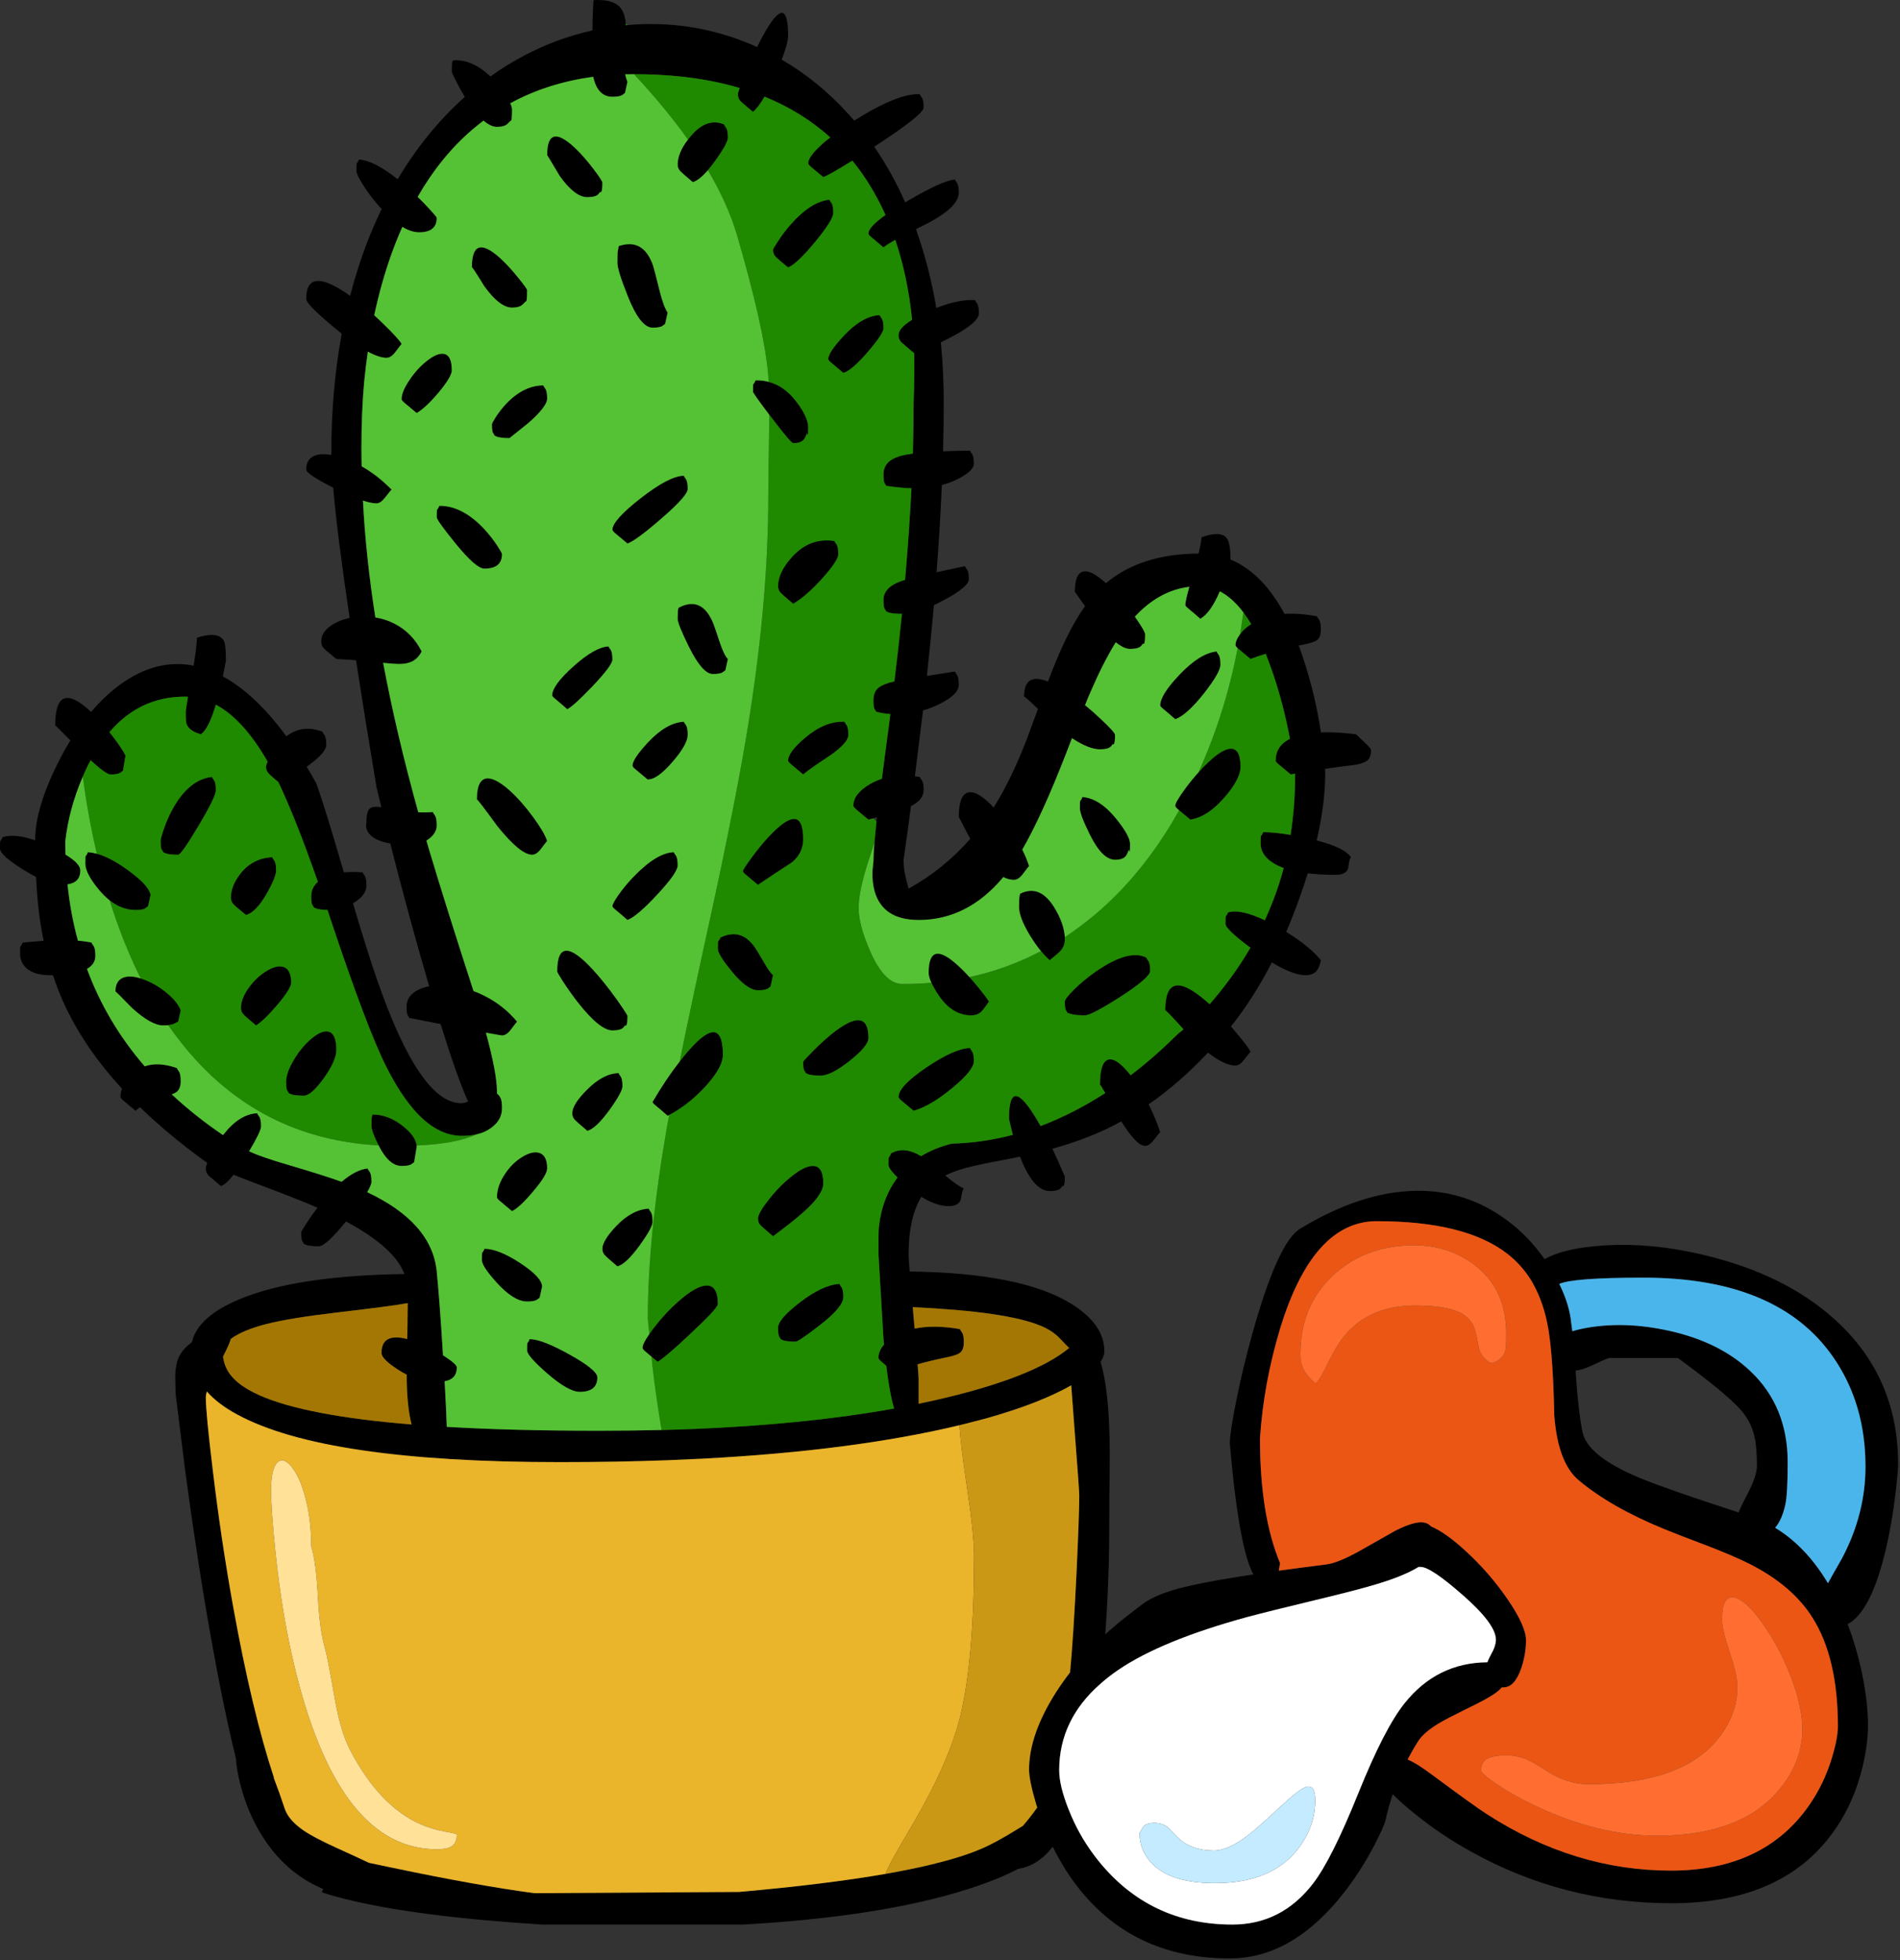 <?xml version="1.0" encoding="UTF-8"?>
<svg width="757px" height="781px" viewBox="0 0 757 781" version="1.1" xmlns="http://www.w3.org/2000/svg" xmlns:xlink="http://www.w3.org/1999/xlink">
    <rect x="0" y="0" width="757" height="781" fill="#333333" stroke="none"/>
    <!-- Generator: Sketch 43.2 (39069) - http://www.bohemiancoding.com/sketch -->
    <title>Group</title>
    <desc>Created with Sketch.</desc>
    <defs></defs>
    <g id="Page-1" stroke="none" stroke-width="1" fill="none" fill-rule="evenodd">
        <g id="Group" transform="translate(-1, 0)">
            <path d="M251.05,10.005 C252.35,9.872 253.667,9.772 255,9.705 C270.533,8.938 285.466,11.538 299.8,17.505 C300.767,17.905 301.717,18.321 302.65,18.755 C303.417,17.155 304.2,15.638 305,14.205 C311.667,2.072 315,2.105 315,14.305 C315,16.172 314.15,19.322 312.45,23.755 C322.15,29.388 330.967,36.571 338.9,45.305 C339.733,46.205 340.55,47.122 341.35,48.055 C353.05,40.688 361.767,37.188 367.5,37.555 C367.5,37.755 367.75,38.188 368.25,38.855 C368.75,39.522 369,40.838 369,42.805 C369,44.672 362.716,49.705 350.15,57.905 C349.85,58.105 349.567,58.288 349.3,58.455 C354,65.255 358.117,72.655 361.65,80.655 C361.783,80.555 361.933,80.455 362.1,80.355 C371.8,74.622 378.267,71.688 381.5,71.555 C381.5,71.755 381.75,72.188 382.25,72.855 C382.75,73.522 383,74.838 383,76.805 C383,80.472 379.033,84.438 371.1,88.705 C369.167,89.672 367.45,90.538 365.95,91.305 C366.117,91.838 366.3,92.388 366.5,92.955 C369.767,102.355 372.283,112.272 374.05,122.705 C379.95,120.372 385.1,119.322 389.5,119.555 C389.5,119.755 389.75,120.188 390.25,120.855 C390.75,121.522 391,122.838 391,124.805 C391,127.305 387.3,130.488 379.899,134.355 C378.5,135.088 377.149,135.772 375.849,136.405 C376.616,144.105 376.999,152.072 376.999,160.305 C376.999,166.638 376.915,173.138 376.749,179.805 C379.949,179.672 383.532,179.588 387.499,179.555 C387.499,179.755 387.749,180.188 388.249,180.855 C388.749,181.522 388.999,182.838 388.999,184.805 C388.999,186.572 387.032,188.505 383.099,190.605 C381.033,191.705 378.749,192.588 376.249,193.255 C375.782,204.355 375.082,215.938 374.148,228.005 C377.415,227.272 381.199,226.455 385.499,225.555 C385.499,225.755 385.749,226.188 386.249,226.855 C386.749,227.522 386.999,228.838 386.999,230.805 C386.999,232.805 383.683,235.572 377.049,239.105 C375.683,239.838 374.365,240.505 373.099,241.105 C372.266,250.238 371.332,259.639 370.299,269.305 C373.532,268.772 377.266,268.188 381.499,267.555 C381.499,267.755 381.749,268.188 382.249,268.855 C382.749,269.522 382.999,270.838 382.999,272.805 C382.999,275.472 380.332,278.088 374.999,280.655 C372.932,281.655 370.849,282.455 368.749,283.055 C367.649,292.155 366.565,300.905 365.499,309.305 C366.166,309.372 366.832,309.455 367.499,309.555 C367.499,309.755 367.749,310.188 368.249,310.855 C368.749,311.522 368.999,312.838 368.999,314.805 C368.999,317.338 367.315,319.472 363.949,321.205 C362.982,328.605 361.999,335.722 360.999,342.555 C360.999,344.689 361.215,346.739 361.649,348.705 C361.882,349.871 362.332,351.654 362.999,354.055 C372.332,348.888 380.532,342.272 387.599,334.205 C386.665,332.571 385.733,330.821 384.799,328.955 C383.599,326.555 382.999,325.422 382.999,325.555 C382.999,319.722 384.216,316.455 386.648,315.755 C388.749,315.188 391.548,316.555 395.048,319.855 C395.648,320.422 396.265,321.039 396.898,321.705 C397.898,320.105 398.881,318.455 399.848,316.755 C403.315,310.588 406.715,303.221 410.048,294.655 C410.114,294.522 411.614,290.455 414.548,282.455 C410.848,278.889 408.998,277.255 408.998,277.555 C408.998,271.022 412.182,269.022 418.548,271.555 C423.348,258.588 428.265,248.572 433.298,241.505 C430.598,237.672 429.248,235.772 429.248,235.805 C429.248,230.172 430.715,227.455 433.647,227.655 C435.681,227.788 438.347,229.355 441.647,232.355 C450.948,224.555 463.248,220.622 478.547,220.555 C479.181,217.888 479.58,215.722 479.747,214.055 C484.78,212.255 488.097,212.355 489.697,214.355 C490.73,215.622 491.247,218.355 491.247,222.555 C491.214,222.655 491.197,222.772 491.197,222.905 C493.497,223.838 495.714,225.072 497.846,226.605 C501.746,229.338 505.329,233.072 508.596,237.805 C510.063,239.872 511.463,242.138 512.796,244.605 C516.696,244.338 521.013,244.655 525.746,245.555 C525.746,245.755 525.996,246.188 526.496,246.855 C526.996,247.522 527.246,248.838 527.246,250.805 C527.246,252.772 526.796,254.138 525.895,254.905 C525.128,255.572 523.595,256.138 521.295,256.605 C520.328,256.805 519.378,257.005 518.445,257.205 C519.144,259.105 519.828,261.072 520.495,263.105 C523.528,272.372 525.795,281.938 527.295,291.805 C531.295,291.638 535.945,291.888 541.245,292.555 C543.578,294.722 545.012,296.072 545.545,296.605 C546.679,297.738 547.245,298.472 547.245,298.805 C547.245,300.672 546.828,302.005 545.995,302.805 C545.161,303.605 543.561,304.238 541.195,304.705 C537.128,305.172 533.028,305.722 528.894,306.355 C528.928,306.922 528.961,307.488 528.995,308.055 C528.995,316.155 527.861,325.088 525.595,334.855 C532.995,336.755 537.545,338.989 539.245,341.555 C538.911,341.989 538.661,342.671 538.495,343.605 C538.295,344.905 538.179,345.671 538.144,345.905 C537.611,347.672 535.978,348.555 533.245,348.555 C529.078,348.555 525.345,348.355 522.045,347.955 C520.945,351.455 519.729,355.055 518.395,358.755 C516.829,363.088 515.179,367.272 513.446,371.305 C519.612,375.072 524.213,378.822 527.246,382.555 C527.079,383.655 526.763,384.689 526.296,385.655 C525.396,387.589 523.713,388.555 521.246,388.555 C517.846,388.555 513.346,386.855 507.746,383.455 C502.812,393.021 497.379,401.521 491.446,408.955 C492.046,409.654 492.662,410.388 493.296,411.154 C496.73,415.221 498.713,417.854 499.246,419.054 C499.112,419.154 498.263,420.204 496.696,422.204 C495.496,423.77 494.345,424.554 493.246,424.554 C490.379,424.554 486.729,422.837 482.296,419.404 C474.73,427.438 466.846,434.304 458.646,440.005 C460.48,443.671 462.013,447.355 463.247,451.055 C463.113,451.155 462.264,452.205 460.697,454.205 C459.497,455.771 458.346,456.555 457.247,456.555 C454.98,456.555 451.813,453.305 447.747,446.805 C445.913,447.805 444.063,448.755 442.197,449.655 C435.964,452.655 428.663,455.339 420.297,457.706 C421.931,461.139 423.58,464.839 425.247,468.806 C425.247,470.906 425.08,472.156 424.747,472.556 L424.247,472.556 C424.08,472.889 423.813,473.223 423.447,473.556 C422.68,474.223 421.28,474.556 419.247,474.556 C414.88,474.556 410.931,469.99 407.396,460.856 C405.497,461.256 403.546,461.639 401.546,462.006 C393.713,463.473 388.396,464.606 385.596,465.405 C382.563,466.239 379.896,467.222 377.596,468.355 C377.662,468.388 377.73,468.439 377.796,468.505 C380.629,470.904 383.029,472.588 384.996,473.555 C384.662,473.989 384.412,474.671 384.246,475.605 C384.013,476.939 383.862,477.706 383.796,477.905 C383.23,479.672 381.629,480.555 378.996,480.555 C375.696,480.555 372.062,479.322 368.096,476.855 C364.696,482.388 362.996,490.122 362.996,500.055 C362.996,500.822 363.146,503.005 363.446,506.605 C393.246,506.972 414.779,511.305 428.046,519.605 C436.68,525.039 440.996,531.272 440.996,538.305 C440.996,539.671 440.496,541.105 439.496,542.605 C440.629,546.405 441.496,551.072 442.096,556.605 C442.763,562.706 443.113,570.122 443.146,578.855 C443.146,583.555 443.096,589.372 442.997,596.305 C442.997,608.272 442.913,617.239 442.747,623.205 C442.48,633.005 442.014,642.338 441.347,651.205 C443.913,648.838 446.63,646.538 449.497,644.305 C453.896,640.871 456.464,638.905 457.197,638.405 C460.13,636.539 463.78,634.939 468.146,633.605 C474.513,631.671 485.263,629.572 500.396,627.305 C498.03,623.171 495.913,614.838 494.046,602.305 C493.18,596.572 492.412,590.222 491.746,583.255 L490.996,575.055 C490.996,572.255 491.829,566.705 493.496,558.405 C495.263,549.472 497.412,540.489 499.946,531.456 C506.713,507.155 513.062,493.189 518.996,489.556 C535.196,479.756 550.496,474.723 564.895,474.456 C577.062,474.223 588.162,477.389 598.196,483.956 C605.296,488.556 611.362,494.473 616.395,501.706 C616.696,501.539 616.996,501.372 617.295,501.206 C621.328,499.105 626.845,497.639 633.845,496.806 C649.446,494.906 666.212,496.339 684.145,501.106 C704.979,506.639 721.729,515.589 734.395,527.957 C749.628,542.79 757.246,561.24 757.246,583.307 C757.246,585.373 756.895,589.324 756.196,595.157 C755.229,603.191 753.946,610.574 752.345,617.307 C748.446,633.873 743.378,643.807 737.145,647.107 C739.579,653.507 741.529,660.257 742.996,667.357 C744.496,674.791 745.246,681.441 745.246,687.307 C745.246,692.441 744.513,698.04 743.046,704.107 C740.912,712.941 737.513,720.857 732.846,727.857 C719.379,748.157 697.43,758.307 666.996,758.307 C638.395,758.307 611.779,751.457 587.145,737.757 C578.746,733.123 571.029,727.906 563.996,722.107 C560.796,719.507 558.096,717.107 555.895,714.907 C554.729,718.307 553.762,721.774 552.996,725.307 C552.662,726.774 551.246,729.957 548.746,734.857 C545.213,741.657 541.229,747.923 536.796,753.657 C523.029,771.424 507.763,780.307 490.996,780.307 C462.362,780.307 440.529,768.491 425.496,744.857 C423.662,741.958 421.979,738.941 420.446,735.807 C416.379,740.941 411.779,743.873 406.645,744.607 C402.378,746.874 397.329,749.024 391.496,751.057 C367.962,759.324 336.462,764.574 296.996,766.807 L216.996,766.807 C183.329,764.673 157.229,761.29 138.696,756.657 C135.196,755.791 132.046,754.89 129.246,753.958 C129.413,753.524 129.579,753.074 129.746,752.607 C119.613,748.407 111.379,741.157 105.046,730.857 C101.513,725.09 98.813,718.691 96.946,711.657 C95.746,707.157 95.113,703.541 95.046,700.807 C91.746,687.474 88.413,671.357 85.046,652.457 C81.446,632.257 78.029,610.123 74.796,586.057 C72.263,565.857 70.996,555.691 70.996,555.557 C70.863,551.89 70.812,549.224 70.846,547.557 C70.946,544.757 71.446,542.407 72.346,540.507 C73.313,538.507 75.013,536.59 77.446,534.757 C79.046,527.957 85.413,522.24 96.546,517.607 C111.446,511.374 133.313,508.041 162.146,507.607 C159.479,500.541 151.712,493.557 138.846,486.657 C133.513,493.258 129.896,496.557 127.996,496.557 C125.929,496.557 124.312,496.39 123.146,496.057 L121.996,495.557 C121.996,495.357 121.829,495.04 121.496,494.607 C121.163,494.208 120.996,493.024 120.996,491.057 C120.996,490.757 121.796,489.39 123.396,486.957 C124.696,484.957 126.063,483.04 127.496,481.207 C127.062,481.007 126.629,480.807 126.196,480.606 C121.963,478.773 113.213,475.356 99.946,470.356 C97.779,469.523 95.813,468.756 94.046,468.056 C91.946,470.723 90.263,472.223 88.996,472.556 C85.796,469.823 84.179,468.44 84.146,468.406 C83.379,467.639 82.996,466.69 82.996,465.556 C82.996,465.056 83.196,464.289 83.596,463.256 C83.163,462.989 82.796,462.756 82.496,462.556 C72.863,455.589 64.296,448.456 56.796,441.156 C56.163,441.59 55.563,442.056 54.996,442.556 C52.263,440.256 50.613,438.872 50.046,438.406 C49.346,437.806 48.996,437.356 48.996,437.056 C48.996,435.922 49.196,434.823 49.596,433.756 C39.163,422.389 31.28,410.672 25.946,398.606 C24.513,395.339 23.229,391.99 22.096,388.556 L20.996,388.556 C15.962,388.556 12.462,387.24 10.496,384.606 C9.496,383.24 8.996,381.723 8.996,380.056 C8.996,378.156 9.046,377.156 9.146,377.056 C9.513,376.69 9.796,376.19 9.996,375.556 C10.196,375.556 12.096,375.389 15.696,375.056 C16.663,374.956 17.563,374.889 18.396,374.856 C17.863,372.29 17.396,369.69 16.996,367.056 C16.229,361.789 15.679,355.906 15.346,349.406 C13.813,348.606 12.179,347.673 10.446,346.606 C4.146,342.707 0.996,339.856 0.996,338.056 C0.996,336.156 1.046,335.156 1.146,335.056 C1.513,334.69 1.796,334.19 1.996,333.556 C5.263,332.523 9.596,332.94 14.996,334.806 C14.996,326.273 18.079,315.889 24.246,303.656 C25.779,300.589 27.379,297.706 29.046,295.006 C25.013,290.906 22.996,288.923 22.996,289.056 C22.996,279.489 25.763,276.173 31.296,279.106 C32.729,279.839 34.346,281.006 36.146,282.606 C36.513,282.939 36.896,283.29 37.296,283.656 C39.196,281.423 41.163,279.356 43.196,277.456 C45.063,275.723 46.979,274.14 48.946,272.706 C58.513,265.773 68.246,263.273 78.146,265.206 C78.913,260.539 79.363,256.823 79.496,254.056 C85.263,252.223 88.863,252.706 90.296,255.506 C90.763,256.406 90.996,259.006 90.996,263.306 C90.596,265.473 90.196,267.539 89.796,269.506 C98.396,274.173 106.829,282.123 115.096,293.356 C119.396,290.089 124.196,289.489 129.496,291.556 C129.496,291.756 129.746,292.189 130.246,292.856 C130.746,293.523 130.996,294.839 130.996,296.806 C130.996,298.773 128.679,301.456 124.046,304.856 C123.779,305.056 123.496,305.273 123.196,305.506 C124.463,307.606 125.729,309.789 126.996,312.056 C129.263,318.289 132.929,330.123 137.996,347.556 C140.229,347.356 142.729,347.356 145.496,347.556 C145.496,347.756 145.746,348.19 146.246,348.856 C146.746,349.523 146.996,350.839 146.996,352.806 C146.996,355.339 145.346,357.622 142.046,359.656 C141.913,359.757 141.779,359.84 141.646,359.906 C145.513,372.973 148.696,383.09 151.196,390.257 C162.563,423.123 173.746,439.557 184.746,439.557 C185.646,439.557 186.562,439.324 187.496,438.857 C184.596,432.491 180.946,422.208 176.546,408.007 C171.546,407.04 167.363,406.224 163.996,405.557 C163.996,405.357 163.829,405.04 163.496,404.607 C163.163,404.208 162.996,403.024 162.996,401.057 C162.996,398.123 164.579,395.873 167.746,394.307 C169.013,393.707 170.429,393.257 171.996,392.957 C166.529,374.29 161.363,355.323 156.496,336.057 C152.363,335.357 149.529,334.024 147.996,332.057 C147.263,331.123 146.879,330.09 146.846,328.957 L146.996,327.557 C146.996,324.757 147.446,322.957 148.346,322.157 C149.146,321.457 150.646,321.274 152.846,321.607 C152.88,321.607 152.913,321.624 152.946,321.657 C152.279,318.957 151.63,316.257 150.996,313.557 C147.863,294.857 145.146,278.024 142.846,263.057 C140.38,262.857 137.763,262.69 134.996,262.557 C132.263,260.324 130.613,258.907 130.046,258.307 C129.346,257.607 128.996,256.69 128.996,255.557 C128.996,252.89 130.579,250.607 133.746,248.707 C135.679,247.54 137.863,246.707 140.296,246.207 C136.963,223.707 134.779,206.407 133.746,194.307 C126.579,190.674 122.996,188.257 122.996,187.057 C122.996,184.257 124.163,182.407 126.496,181.507 C128.196,180.874 130.363,180.79 132.996,181.257 L132.996,180.807 C132.996,163.907 134.379,147.957 137.146,132.957 C136.613,132.524 136.079,132.09 135.546,131.657 C127.179,124.824 122.996,120.624 122.996,119.057 C122.996,109.99 128.829,109.59 140.496,117.857 C141.396,114.324 142.396,110.84 143.496,107.407 C146.196,98.874 149.379,90.84 153.046,83.307 C152.546,82.74 152.046,82.174 151.546,81.607 C149.179,78.874 147.146,76.124 145.446,73.357 C143.813,70.757 142.996,68.99 142.996,68.057 C142.996,66.157 143.046,65.157 143.146,65.057 C143.513,64.69 143.796,64.19 143.996,63.557 C148.029,63.824 153.179,66.44 159.446,71.407 C162.979,65.44 166.88,59.807 171.146,54.507 C175.846,48.64 180.863,43.34 186.196,38.607 C184.963,36.607 183.796,34.507 182.696,32.307 C181.563,30.074 180.996,28.824 180.996,28.557 C180.996,26.49 181.079,25.124 181.246,24.457 L181.496,24.057 C186.496,23.657 191.462,25.79 196.396,30.457 C200.796,27.29 205.396,24.457 210.196,21.957 C218.63,17.557 227.313,14.34 236.246,12.307 C236.513,12.24 236.779,12.174 237.046,12.107 C237.079,7.141 237.229,3.141 237.496,0.107 L237.496,0.057 C242.529,-0.243 246.029,0.69 247.996,2.857 C249.296,4.291 250.062,6.474 250.296,9.407 C250.329,9.607 250.346,9.824 250.346,10.057 C250.583,10.021 250.816,10.005 251.05,10.005 Z M348.95,326.055 C348.317,326.222 347.667,326.388 347,326.555 C345.633,325.422 344.55,324.522 343.75,323.855 C342.95,323.188 342.417,322.738 342.15,322.505 C341.383,321.838 341,321.355 341,321.055 C341,317.822 343.267,314.905 347.8,312.305 C349.233,311.472 350.75,310.805 352.35,310.305 C353.65,300.572 354.784,291.972 355.75,284.505 C354.517,284.405 353.316,284.255 352.15,284.055 L350,283.555 C350,283.355 349.833,283.038 349.5,282.605 C349.167,282.205 349,281.022 349,279.055 C349,277.155 349.45,275.688 350.35,274.655 C351.284,273.588 352.933,272.705 355.3,272.005 C355.733,271.872 356.417,271.705 357.35,271.505 C358.483,262.272 359.483,253.288 360.35,244.555 L360,244.555 C357.933,244.555 356.316,244.388 355.15,244.055 L354,243.555 C354,243.355 353.833,243.038 353.5,242.605 C353.167,242.205 353,241.022 353,239.055 C353,235.488 355.667,232.872 361,231.205 C361.2,231.139 361.4,231.088 361.6,231.055 C362.7,218.355 363.55,206.188 364.15,194.555 C362.25,194.522 360.083,194.355 357.65,194.055 L354,193.555 C354,193.355 353.833,193.038 353.5,192.605 C353.167,192.205 353,191.022 353,189.055 C353,185.455 355.15,183.022 359.45,181.755 C360.783,181.355 362.533,181.022 364.7,180.755 C364.9,173.622 365,166.721 365,160.055 C365.133,156.688 365.216,153.505 365.25,150.505 C365.316,147.071 365.3,143.738 365.2,140.505 C365.134,140.538 365.067,140.555 365,140.555 C361.8,137.822 360.183,136.438 360.15,136.405 C359.383,135.638 359,134.688 359,133.555 C359,131.655 360.8,129.605 364.4,127.405 C363.233,115.905 361,105.288 357.7,95.555 C355.667,96.688 354.1,97.688 353,98.555 C350.333,96.355 348.716,95.005 348.15,94.505 C347.383,93.838 347,93.355 347,93.055 C347,91.322 349.267,88.855 353.8,85.655 C350.167,77.555 345.767,70.338 340.6,64.005 C334.5,67.805 330.634,69.988 329,70.555 C326.333,68.355 324.716,67.005 324.15,66.505 C323.383,65.838 323,65.355 323,65.055 C323,63.355 324.75,60.905 328.25,57.705 C329.316,56.705 330.5,55.722 331.8,54.755 C324.267,47.955 315.533,42.538 305.6,38.505 C303.933,41.405 302.4,43.422 301,44.555 C298.267,42.322 296.617,40.905 296.05,40.305 C295.35,39.605 295,38.688 295,37.555 C295,37.188 295.233,36.355 295.7,35.055 C288.6,32.955 280.967,31.455 272.8,30.555 C266.733,29.888 260.383,29.555 253.75,29.555 L253.6,29.555 C252.4,29.555 251.233,29.572 250.1,29.605 C250.3,30.705 250.6,31.688 251,32.555 L250,37.055 L249,37.805 C248.333,38.305 247,38.555 245,38.555 C241.066,38.555 238.517,35.905 237.35,30.605 C225.217,32.238 214.2,35.755 204.3,41.155 C204.767,42.155 205,42.955 205,43.555 C205,46.888 204.833,48.388 204.5,48.055 L203.25,49.305 C202.417,50.138 201,50.555 199,50.555 C197.367,50.555 195.583,49.722 193.65,48.055 C192.117,49.222 190.6,50.438 189.1,51.705 C180.7,58.938 173.467,67.855 167.4,78.455 C168.933,79.922 170.4,81.422 171.8,82.955 C173.933,85.255 175,86.538 175,86.805 C175,90.638 172.667,92.555 168,92.555 C165.933,92.555 163.7,91.838 161.3,90.405 C159.767,93.838 158.333,97.405 157,101.105 C154.233,108.838 151.933,117.005 150.1,125.605 C151.467,126.838 152.833,128.139 154.2,129.505 C158.134,133.338 160.4,135.855 161,137.055 C160.867,137.155 160.05,138.205 158.55,140.205 C157.383,141.772 156.2,142.555 155,142.555 C153.066,142.555 150.583,141.738 147.55,140.105 C146.983,144.005 146.5,148.005 146.1,152.105 C145.367,159.838 145,168.822 145,179.055 C145,181.288 145.033,183.538 145.1,185.805 C149.267,188.138 153.233,191.222 157,195.055 C156.867,195.155 156.017,196.205 154.45,198.205 C153.25,199.772 152.1,200.555 151,200.555 C149.633,200.555 147.833,200.188 145.6,199.455 C146.367,214.288 148.017,229.805 150.55,246.005 C153.283,246.438 155.867,247.288 158.3,248.555 C162.967,250.988 166.533,254.655 169,259.555 C168.2,261.155 167.133,262.372 165.8,263.205 C164.3,264.105 162.367,264.555 160,264.555 C158.867,264.555 156.75,264.405 153.65,264.105 C157.216,283.072 161.883,302.922 167.65,323.655 C169.617,323.721 171.567,323.688 173.5,323.555 C173.5,323.755 173.75,324.188 174.25,324.855 C174.75,325.522 175,326.838 175,328.805 C175,330.805 174.017,332.572 172.05,334.105 C171.683,334.405 171.3,334.671 170.9,334.905 C171.267,336.172 171.633,337.439 172,338.706 C176.333,353.206 182.216,371.922 189.65,394.855 C191.017,395.355 192.367,395.939 193.7,396.605 C198.967,399.206 203.4,402.689 207,407.055 C206.867,407.155 206.05,408.205 204.55,410.205 C203.383,411.771 202.2,412.555 201,412.555 C200.767,412.555 198.633,412.189 194.6,411.455 C197.534,422.255 199,430.038 199,434.805 L199,435.705 C199.667,436.205 200.183,436.888 200.55,437.755 C200.85,438.555 201,439.821 201,441.555 C201,444.555 199.683,447.072 197.05,449.105 C195.317,450.472 193.217,451.439 190.75,452.005 C188.983,452.371 187.066,452.555 185,452.555 C178.767,452.555 172.8,449.522 167.1,443.455 C162.933,438.988 158.9,432.904 155,425.205 C149.833,415.038 142.267,394.988 132.3,365.055 C132.033,364.222 131.767,363.388 131.5,362.555 C129.667,362.522 128.216,362.355 127.15,362.055 L126,361.555 C126,361.355 125.833,361.038 125.5,360.605 C125.167,360.206 125,359.022 125,357.055 C125,354.822 125.883,352.921 127.65,351.355 C121.716,334.388 116.466,321.139 111.9,311.605 C109.667,309.705 108.417,308.605 108.15,308.305 C107.383,307.505 107,306.588 107,305.555 C107,305.055 107.2,304.338 107.6,303.405 C101.167,292.205 94.3,284.655 87,280.755 C85.066,287.255 83.066,291.188 81,292.555 C77.966,291.688 76.1,290.372 75.4,288.605 C75.133,287.972 75,286.455 75,284.055 C75,283.122 75.3,280.972 75.9,277.605 C75.5,277.572 75.117,277.555 74.75,277.555 C62.683,277.555 52.633,282.272 44.6,291.705 C44.967,292.139 45.333,292.605 45.7,293.105 C48.5,296.772 50.267,299.422 51,301.055 L50,307.055 L49,307.805 C48.433,308.238 47.417,308.488 45.95,308.555 L45,308.555 C43.833,308.555 41.2,306.672 37.1,302.905 C36.534,303.905 36,304.955 35.5,306.055 C34.966,307.155 34.466,308.272 34,309.405 C30.333,317.872 28,326.505 27,335.305 C27,337.038 27.033,338.772 27.1,340.505 C31.034,342.871 33,344.972 33,346.805 C33,349.072 32.167,350.655 30.5,351.555 C29.8,351.921 28.933,352.189 27.9,352.355 C28.7,360.122 30.083,367.605 32.05,374.805 C33.95,374.939 35.767,375.189 37.5,375.555 C37.5,375.755 37.75,376.189 38.25,376.855 C38.75,377.522 39,378.838 39,380.805 C39,383.038 37.883,384.788 35.65,386.055 C40.883,400.222 48.55,413.155 58.65,424.855 C62.25,423.588 66.533,423.822 71.5,425.555 C71.5,425.755 71.75,426.189 72.25,426.855 C72.75,427.522 73,428.838 73,430.805 C73,432.705 72.517,434.072 71.55,434.905 C71.083,435.305 70.383,435.689 69.45,436.055 C75.583,441.788 82.384,447.189 89.85,452.255 C94.183,446.654 98.733,443.755 103.5,443.555 C103.5,443.755 103.75,444.189 104.25,444.855 C104.75,445.522 105,446.838 105,448.805 C105,450.105 103.417,453.405 100.25,458.705 C103.25,460.171 108.7,462.055 116.6,464.354 C125.2,466.887 132.034,469.054 137.1,470.854 C140.867,467.654 144.333,465.887 147.5,465.554 C147.5,465.754 147.75,466.188 148.25,466.854 C148.75,467.521 149,468.837 149,470.804 C149,471.67 148.433,473.071 147.3,475.004 C164.467,483.07 173.7,493.587 175,506.554 C175.833,515.054 176.667,526.204 177.5,540.004 C177.767,540.17 178.033,540.337 178.3,540.504 C181.433,542.57 183,544.004 183,544.804 C183,547.071 182.167,548.654 180.5,549.554 C179.867,549.887 179.083,550.154 178.15,550.354 C178.65,559.254 178.933,565.304 179,568.504 C196.566,569.537 216.733,570.054 239.5,570.054 C248.1,570.054 256.466,569.954 264.6,569.754 C268.867,569.653 273.067,569.521 277.2,569.354 C307.233,568.121 333.917,565.404 357.25,561.205 C356.083,557.404 355.033,551.722 354.1,544.154 C353.067,543.255 352.384,542.671 352.05,542.404 C351.35,541.804 351,541.354 351,541.054 C351,539.154 351.733,537.387 353.2,535.754 C353.134,534.987 353.067,534.221 353,533.454 C351.667,511.12 351,499.82 351,499.554 C351,493.92 351.033,490.654 351.1,489.754 C351.634,483.82 353.117,478.554 355.55,473.954 C356.45,472.254 357.467,470.653 358.6,469.153 C356.2,466.82 355,465.12 355,464.053 C355,462.153 355.05,461.153 355.15,461.053 C355.517,460.687 355.8,460.187 356,459.553 C359.433,457.553 363.433,457.919 368,460.653 C371.533,458.487 375.6,456.82 380.2,455.653 C388.333,455.454 396.45,454.287 404.55,452.153 C404.383,451.52 404.217,450.87 404.05,450.204 L403,445.804 C403,433.571 406.717,433.688 414.149,446.154 C414.616,446.955 415.099,447.788 415.599,448.654 C420.165,446.921 424.733,444.871 429.299,442.505 C433.365,440.404 437.382,438.071 441.349,435.505 C441.283,435.404 441.216,435.288 441.149,435.154 C439.892,432.938 439.259,431.989 439.25,432.304 C439.251,426.637 440.2,423.321 442.1,422.354 C443.767,421.521 446,422.521 448.8,425.354 C449.666,426.254 450.567,427.271 451.5,428.404 C457.633,423.738 463.633,418.505 469.5,412.705 C469.8,412.404 470.1,412.121 470.399,411.854 C471.132,411.221 471.849,410.637 472.549,410.104 C467.683,404.738 465.249,402.221 465.249,402.554 C465.249,390.62 470.732,389.438 481.699,399.004 C482.098,399.37 482.515,399.737 482.949,400.104 C489.249,392.871 494.665,385.371 499.199,377.604 C492.565,372.67 489.249,369.488 489.249,368.054 C489.249,366.154 489.299,365.154 489.398,365.054 C489.765,364.688 490.048,364.188 490.249,363.554 C493.482,362.521 498.382,363.554 504.949,366.654 C506.182,363.921 507.332,361.171 508.398,358.404 C509.965,354.304 511.315,350.121 512.449,345.854 C510.615,345.188 509.049,344.404 507.749,343.504 C504.749,341.471 503.249,338.987 503.249,336.054 C503.249,334.154 503.299,333.154 503.398,333.054 C503.765,332.688 504.048,332.188 504.249,331.554 C507.216,331.554 510.865,331.92 515.199,332.654 C516.398,324.987 516.999,317.038 516.999,308.804 L516.999,308.254 C516.398,308.354 515.815,308.454 515.249,308.554 C512.582,306.354 510.966,305.004 510.398,304.504 C509.631,303.837 509.249,303.354 509.249,303.054 C509.249,299.887 510.482,297.387 512.949,295.554 C513.549,295.121 514.216,294.721 514.949,294.354 C513.216,285.288 511.049,276.871 508.449,269.104 C507.449,266.171 506.449,263.421 505.449,260.854 C505.382,260.721 505.332,260.604 505.299,260.504 C503.066,261.171 501.049,261.854 499.249,262.554 C496.582,260.354 494.966,259.004 494.398,258.504 C494.298,258.404 494.199,258.32 494.098,258.254 C493.532,257.72 493.248,257.32 493.248,257.054 C493.248,255.821 493.814,254.421 494.948,252.854 C494.981,252.788 495.031,252.721 495.097,252.654 C496.198,251.154 497.663,249.821 499.497,248.654 C498.464,246.954 497.431,245.404 496.396,244.004 C493.43,240.104 490.296,237.304 486.997,235.604 C484.597,241.271 482.014,244.921 479.247,246.554 C477.947,245.387 476.33,244.004 474.396,242.404 C473.629,241.771 473.247,241.321 473.247,241.054 C473.247,240.021 473.78,237.604 474.847,233.804 C466.847,234.771 459.614,238.737 453.147,245.704 C455.88,249.571 457.248,251.937 457.248,252.804 C457.248,254.904 457.081,256.154 456.748,256.554 L456.248,256.554 C456.081,256.887 455.814,257.221 455.448,257.554 C454.681,258.221 453.281,258.554 451.248,258.554 C449.647,258.554 447.748,257.671 445.548,255.904 C442.281,261.137 438.932,267.72 435.498,275.654 C434.897,277.021 434.164,278.787 433.298,280.954 C435.398,282.654 437.498,284.504 439.598,286.504 C443.365,290.037 445.248,292.137 445.248,292.804 C445.248,294.904 445.081,296.154 444.748,296.554 L444.248,296.554 C444.081,296.887 443.814,297.221 443.448,297.554 C442.681,298.221 441.281,298.554 439.248,298.554 C436.281,298.554 432.564,297.071 428.098,294.104 C427.365,295.971 426.598,297.954 425.798,300.054 C419.364,316.654 413.531,329.471 408.298,338.504 C409.432,340.804 410.331,342.987 410.998,345.054 C410.864,345.154 410.048,346.204 408.548,348.204 C407.381,349.77 406.198,350.554 404.998,350.554 C403.598,350.554 402.182,350.188 400.748,349.454 C391.248,360.853 379.998,366.554 366.998,366.554 C357.498,366.554 351.648,362.738 349.448,355.104 C348.781,352.67 348.498,349.988 348.598,347.054 C348.865,344.521 348.998,343.188 348.998,343.054 C348.998,341.254 349.131,338.804 349.398,335.704 C349.598,333.304 349.865,330.52 350.198,327.353 C350.265,326.787 350.331,326.22 350.398,325.653 C349.933,325.788 349.45,325.921 348.95,326.055 Z M237.55,67.455 C239.85,70.488 241,72.272 241,72.805 C241,74.905 240.833,76.155 240.5,76.555 L240,76.555 C239.833,76.888 239.566,77.222 239.2,77.555 C238.433,78.222 237.033,78.555 235,78.555 C231.667,78.555 228,75.738 224,70.105 C220.667,64.505 219,61.738 219,61.805 C219,53.005 222.667,52.022 230,58.855 C232.466,61.188 234.983,64.055 237.55,67.455 Z M194,114.104 C190.667,108.671 189,106.154 189,106.554 C189,97.421 192.667,96.104 200,102.604 C202.367,104.737 204.883,107.454 207.55,110.754 C209.85,113.621 211,115.22 211,115.554 C211,118.887 210.833,120.387 210.5,120.054 L209.25,121.304 C208.417,122.137 207,122.554 205,122.554 C201.733,122.555 198.066,119.738 194,114.104 Z M247,104.805 C247,102.505 247.017,101.138 247.05,100.705 L247.5,98.055 C254.066,95.822 258.633,98.422 261.2,105.855 C261.533,106.889 262.4,110.222 263.8,115.855 C264.8,119.922 265.867,122.822 267,124.555 L266,129.055 L265,129.805 C264.333,130.305 263,130.555 261,130.555 C257.733,130.555 254.433,126.355 251.1,117.955 C248.367,111.122 247,106.738 247,104.805 Z M283.05,67.805 C280.65,70.572 278.633,72.155 277,72.555 C273.933,69.955 272.283,68.505 272.05,68.205 C271.35,67.472 271,66.588 271,65.555 C271,62.488 272.367,59.172 275.1,55.605 C275.5,55.072 275.933,54.539 276.4,54.005 C279.767,50.071 283.267,48.355 286.9,48.855 C287.733,48.955 288.6,49.188 289.5,49.555 C289.5,49.755 289.75,50.188 290.25,50.855 C290.75,51.522 291,52.838 291,54.805 C291,54.938 290.983,55.105 290.95,55.305 C290.65,56.938 288.967,59.888 285.9,64.155 C284.9,65.521 283.95,66.738 283.05,67.805 Z M307.25,152.155 C311.283,153.188 314.85,155.672 317.95,159.605 C318.083,159.805 318.233,160.005 318.4,160.205 C321.466,164.238 323,167.605 323,170.305 C323,172.405 322.917,173.405 322.75,173.305 L322.5,172.555 C322.1,173.722 321.683,174.572 321.25,175.105 C320.75,175.738 319.966,176.172 318.9,176.405 C318.333,176.505 317.7,176.555 317,176.555 C316.433,176.555 313.617,173.238 308.55,166.605 C308.183,166.139 307.833,165.688 307.5,165.255 C303.167,159.522 301,156.455 301,156.055 C301,154.155 301.05,153.155 301.15,153.055 C301.517,152.688 301.8,152.188 302,151.555 C303.833,151.488 305.583,151.688 307.25,152.155 Z M264.4,206.705 C257.667,212.538 253.2,215.822 251,216.555 C248.333,214.355 246.716,213.005 246.15,212.505 C245.383,211.838 245,211.355 245,211.055 C245,208.555 248.75,204.372 256.25,198.505 C263.917,192.538 269.667,189.555 273.5,189.555 C273.5,189.755 273.75,190.188 274.25,190.855 C274.75,191.522 275,192.838 275,194.805 C275,196.638 271.466,200.604 264.4,206.705 Z M267.6,444.255 C267.4,444.355 267.2,444.455 267,444.555 C265.7,443.388 264.083,442.005 262.15,440.405 C261.383,439.772 261,439.322 261,439.055 C264.6,432.888 268.2,427.522 271.8,422.955 C272.867,421.555 273.933,420.238 275,419.005 C280.7,412.404 284.667,410.022 286.9,411.855 C288.3,412.989 289,415.805 289,420.305 C289,423.472 286.9,427.421 282.7,432.155 C282.4,432.489 282.083,432.839 281.75,433.206 C277.283,437.972 272.566,441.654 267.6,444.255 Z M232,554.555 C228.966,554.555 224.617,552.088 218.95,547.155 C213.65,542.522 211,539.489 211,538.055 C211,536.155 211.05,535.155 211.15,535.055 C211.517,534.689 211.8,534.189 212,533.555 C215.3,533.555 220.617,535.605 227.95,539.705 C235.317,543.805 239,546.838 239,548.805 C239,552.638 236.667,554.555 232,554.555 Z M260.6,540.555 C259.333,539.522 258.517,538.838 258.15,538.505 C257.383,537.838 257,537.355 257,537.055 C257,535.955 257.9,534.121 259.7,531.555 C260.267,530.722 260.933,529.805 261.7,528.805 C264.667,524.972 267.833,521.572 271.2,518.605 C271.467,518.372 271.733,518.138 272,517.905 C276.267,514.239 279.7,512.339 282.3,512.206 C285.433,512.039 287,514.489 287,519.556 C287,520.69 283.25,524.74 275.75,531.706 C274.183,533.139 272.767,534.456 271.5,535.655 C266.767,539.888 263.933,542.189 263,542.555 C262.066,541.788 261.267,541.121 260.6,540.555 Z M487.25,264.805 C487.25,266.872 485.066,270.688 480.7,276.255 C476.099,282.055 472.283,285.488 469.25,286.555 C467.95,285.388 466.333,284.005 464.399,282.405 C463.632,281.772 463.25,281.322 463.25,281.055 C463.25,278.288 465.783,274.238 470.85,268.905 C476.317,263.138 481.284,260.022 485.75,259.555 C485.75,259.755 486,260.188 486.5,260.855 C487,261.521 487.25,262.838 487.25,264.805 Z M432.25,317.555 C436.816,317.888 441.3,320.772 445.7,326.205 C449.399,330.772 451.25,334.138 451.25,336.305 C451.25,338.405 451.166,339.405 451,339.305 L450.75,338.555 C450.35,339.722 449.934,340.572 449.5,341.105 C448.767,342.072 447.35,342.555 445.25,342.555 C441.883,342.555 438.55,339.239 435.25,332.605 C432.583,327.238 431.25,323.722 431.25,322.055 C431.25,320.155 431.3,319.155 431.399,319.055 C431.767,318.688 432.05,318.188 432.25,317.555 Z M470.8,322.854 C470.633,322.721 470.5,322.604 470.4,322.504 C469.633,321.837 469.251,321.354 469.251,321.054 C469.251,320.087 470.601,317.771 473.301,314.104 C475.001,311.804 476.718,309.704 478.451,307.804 C479.684,306.371 480.951,305.054 482.251,303.854 C485.984,300.288 488.968,298.437 491.201,298.304 C493.334,298.171 494.617,299.637 495.051,302.704 C495.185,303.537 495.251,304.487 495.251,305.554 C495.251,308.387 493.551,311.937 490.15,316.204 C489.784,316.638 489.4,317.087 489.001,317.554 C484.468,322.854 479.884,325.854 475.251,326.554 C473.083,324.755 471.6,323.521 470.8,322.854 Z M425.25,373.404 L425.25,374.304 C425.25,375.971 424.717,377.438 423.649,378.704 C423.083,379.37 421.616,380.653 419.25,382.554 C418.083,381.554 416.916,380.354 415.75,378.954 C414.283,377.187 412.816,375.103 411.35,372.704 C408.451,367.937 407,364.137 407,361.304 C407,359.238 407.083,357.738 407.25,356.804 L407.5,356.054 C412.6,353.554 417.033,355.254 420.8,361.154 C423.533,365.488 425.017,369.571 425.25,373.404 Z M235,450.555 C231.933,447.955 230.283,446.505 230.05,446.205 C229.35,445.472 229,444.588 229,443.555 C229,441.222 230.933,438.121 234.8,434.255 C239.1,429.888 243.333,427.654 247.5,427.555 C247.5,427.755 247.75,428.189 248.25,428.855 C248.75,429.522 249,430.838 249,432.805 C249,434.305 247.3,437.421 243.9,442.155 C240.233,447.188 237.267,449.988 235,450.555 Z M219,465.555 C219,467.255 217.167,470.272 213.5,474.605 C209.933,478.872 207.1,481.522 205,482.555 C202.267,480.255 200.617,478.871 200.05,478.405 C199.35,477.805 199,477.355 199,477.055 C199,474.022 200.05,470.939 202.15,467.805 C204.017,464.939 206.3,462.671 209,461.005 C211.733,459.305 214.033,458.755 215.9,459.355 C217.966,460.021 219,462.088 219,465.555 Z M194,497.555 C197.733,497.555 202.466,499.439 208.2,503.205 C213.933,506.938 216.867,510.055 217,512.555 L216,517.055 L215,517.805 C214.333,518.305 213,518.555 211,518.555 C207.5,518.555 203.5,516.088 199,511.155 C195,506.756 193,503.722 193,502.055 C193,500.155 193.05,499.155 193.15,499.055 C193.517,498.688 193.8,498.188 194,497.555 Z M247,504.555 C243.933,501.955 242.283,500.505 242.05,500.205 C241.35,499.472 241,498.588 241,497.555 C241,495.421 242.8,492.439 246.4,488.605 C250.633,484.138 255,481.789 259.5,481.555 C259.5,481.755 259.75,482.189 260.25,482.855 C260.75,483.522 261,484.838 261,486.805 C261,488.305 259.3,491.421 255.9,496.155 C252.233,501.188 249.267,503.988 247,504.555 Z M372.1,391.555 C371.367,389.989 371,388.655 371,387.555 C371,378.522 374.899,377.572 382.7,384.705 C384.133,386.005 385.649,387.538 387.25,389.305 C388.45,390.605 389.684,392.038 390.95,393.605 C393.283,396.505 394.633,398.322 395,399.055 C394.133,400.388 393.366,401.455 392.7,402.255 C392.333,402.722 391.95,403.121 391.55,403.455 C390.55,404.188 389.366,404.555 388,404.555 C386.833,404.555 385.717,404.421 384.649,404.155 C380.983,403.222 377.766,400.706 375,396.605 C373.733,394.705 372.767,393.021 372.1,391.555 Z M110.25,342.854 C110.75,343.521 111,344.837 111,346.804 C111,348.604 109.75,351.688 107.25,356.054 C104.383,361.054 101.633,363.887 99,364.554 C96.267,362.321 94.617,360.904 94.05,360.304 C93.35,359.604 93,358.688 93,357.554 C93,354.521 94.25,351.387 96.75,348.154 C99.983,343.988 104.233,341.788 109.5,341.554 C109.5,341.755 109.75,342.188 110.25,342.854 Z M107,387.005 C109.767,385.272 112.066,384.689 113.9,385.255 C115.966,385.888 117,387.988 117,391.555 C117,393.088 115.167,396.022 111.5,400.355 C108,404.489 105.167,407.222 103,408.555 C99.933,405.955 98.283,404.505 98.05,404.205 C97.35,403.472 97,402.588 97,401.555 C97,399.088 98.05,396.405 100.15,393.505 C102.083,390.805 104.367,388.638 107,387.005 Z M135,418.305 C135,421.171 133.333,424.939 130,429.605 C126.667,434.239 124,436.555 122,436.555 C121.433,436.555 120.9,436.538 120.4,436.505 C119.067,436.439 117.983,436.288 117.15,436.055 L116,435.555 C116,435.355 115.833,435.038 115.5,434.605 C115.433,434.505 115.367,434.372 115.3,434.206 C115.1,433.605 115,432.556 115,431.056 C115,428.589 116.05,425.622 118.15,422.156 C120.117,418.856 122.4,416.106 125,413.906 C127.8,411.54 130.1,410.59 131.9,411.056 C133.966,411.588 135,414.005 135,418.305 Z M151.85,456.354 C149.95,452.654 149,450.054 149,448.554 C149,446.488 149.083,445.12 149.25,444.454 L149.5,444.054 C153.6,444.054 157.583,445.571 161.45,448.604 C164.85,451.271 166.7,453.871 167,456.404 L167,457.054 L166,463.054 L165,463.804 C164.333,464.304 163,464.554 161,464.554 C157.733,464.554 154.767,461.988 152.1,456.854 C152,456.688 151.917,456.521 151.85,456.354 Z M85.5,309.555 C85.5,309.755 85.75,310.188 86.25,310.855 C86.75,311.522 87,312.838 87,314.805 C87,316.572 84.683,321.338 80.05,329.105 C75.483,336.739 72.8,340.555 72,340.555 C69.933,340.555 68.316,340.388 67.15,340.055 L66,339.555 C66,339.355 65.833,339.038 65.5,338.605 C65.167,338.206 65,337.022 65,335.055 C65,334.421 65.383,332.955 66.15,330.655 C67.15,327.688 68.367,324.905 69.8,322.305 C74.167,314.438 79.4,310.188 85.5,309.555 Z M39.6,340.154 C43.1,341.121 47.067,343.188 51.5,346.354 C52.433,347.021 53.316,347.688 54.15,348.354 C58.283,351.587 60.567,354.321 61,356.554 L60,361.054 L59,361.804 C58.867,361.904 58.716,362.004 58.55,362.104 C57.783,362.404 56.6,362.554 55,362.554 C51.367,362.554 47.933,361.287 44.7,358.754 C43.267,357.62 41.867,356.237 40.5,354.604 C36.833,350.238 35,346.721 35,344.054 C35,342.154 35.05,341.154 35.15,341.054 C35.517,340.688 35.8,340.188 36,339.554 C37.133,339.621 38.333,339.821 39.6,340.154 Z M57.1,389.854 C57.634,390.021 58.2,390.221 58.8,390.455 C61.933,391.688 64.85,393.438 67.55,395.705 C70.383,398.071 72.2,400.354 73,402.555 L72,407.055 L70.5,407.805 C69.867,408.105 69.05,408.322 68.05,408.455 C67.417,408.521 66.733,408.555 66,408.555 C62.833,408.555 58.7,406.239 53.6,401.605 C49.2,397.072 47,394.888 47,395.055 C47,391.955 48.2,390.055 50.6,389.355 C52.333,388.854 54.5,389.021 57.1,389.854 Z M325.7,96.455 C320.833,102.322 317.267,105.688 315,106.555 C312.7,104.688 311.167,103.388 310.4,102.655 C310.267,102.522 310.15,102.405 310.05,102.305 C309.35,101.605 309,100.688 309,99.555 C309,99.422 309.117,99.138 309.35,98.705 C309.65,98.172 310.15,97.372 310.85,96.305 C312.317,94.005 313.95,91.822 315.75,89.755 C321.183,83.488 326.433,80.088 331.5,79.555 C331.5,79.755 331.75,80.188 332.25,80.855 C332.75,81.522 333,82.838 333,84.805 C333,86.671 330.566,90.555 325.7,96.455 Z M352.25,126.854 C352.75,127.521 353,128.837 353,130.804 C353,132.204 350.933,135.321 346.8,140.154 C342.467,145.187 339.2,147.987 337,148.554 C334.267,146.254 332.617,144.871 332.05,144.404 C331.35,143.804 331,143.354 331,143.054 C331,141.287 333.066,138.187 337.2,133.754 C342.1,128.521 346.867,125.787 351.5,125.554 C351.5,125.755 351.75,126.188 352.25,126.854 Z M459.25,386.805 C459.25,388.605 455.267,392.072 447.3,397.205 C439.6,402.104 434.916,404.555 433.25,404.555 C431.184,404.555 429.399,404.388 427.899,404.055 L426.25,403.555 C426.25,403.355 426.083,403.038 425.75,402.605 C425.416,402.206 425.25,401.022 425.25,399.055 C425.25,398.322 426.434,396.772 428.8,394.405 C431.366,391.839 434.25,389.439 437.45,387.206 C446.316,381.039 453.083,379.155 457.75,381.556 C457.75,381.756 458,382.19 458.5,382.856 C459,383.521 459.25,384.838 459.25,386.805 Z M601.45,499.455 C590.316,490.854 573,486.555 549.5,486.555 C532.5,486.555 519.649,500.905 510.95,529.605 C506.616,544.005 503.967,558.489 503,573.055 C503,593.421 505.666,610.005 511,622.805 L510.5,625.805 C516.333,625.005 522.666,624.171 529.5,623.305 C532.467,622.939 536.767,621.205 542.399,618.105 C545.566,616.338 550.333,613.638 556.7,610.005 C561.899,607.338 565.75,606.205 568.25,606.605 C569.45,606.805 570.434,607.338 571.2,608.206 C575,609.772 579.599,613.039 585,618.006 C591.233,623.739 596.733,630.056 601.5,636.956 C606.5,644.223 609,649.756 609,653.556 C609,657.256 608.35,661.006 607.05,664.806 C605.317,669.806 602.967,672.306 600,672.306 L599.35,672.306 C598.65,673.139 597.701,673.973 596.5,674.806 C594.5,676.206 591.017,678.106 586.05,680.506 C580.35,683.306 576.434,685.339 574.3,686.606 C570.267,689.04 567.5,691.44 566,693.806 C564.5,696.172 563.116,698.589 561.85,701.056 C564.284,702.056 567.633,704.156 571.9,707.356 C582.701,715.389 589.867,720.54 593.4,722.806 C616.633,737.806 641.084,745.306 666.751,745.306 C691.351,745.306 709.685,736.656 721.751,719.356 C725.817,713.523 728.9,707.056 731.001,699.957 C732.501,694.923 733.251,690.873 733.251,687.807 C733.251,669.64 729.884,655.224 723.15,644.557 C717.717,635.923 709.251,628.724 697.751,622.957 C693.65,620.923 688.251,618.606 681.551,616.007 C673.917,613.14 668.151,610.906 664.251,609.307 C650.018,603.507 638.601,597.007 630.001,589.807 C624.468,585.173 621.218,576.557 620.251,563.957 C619.951,548.656 619.167,537.19 617.9,529.557 C616.734,522.691 614.717,516.691 611.85,511.557 C611.65,511.224 611.467,510.89 611.3,510.557 C608.666,506.188 605.383,502.488 601.45,499.455 Z M622.25,511.555 C624.95,517.022 626.533,522.189 627,527.055 C627.133,527.955 627.283,529.072 627.45,530.405 C629.25,529.839 631.349,529.355 633.75,528.956 C643.85,527.256 654.649,527.689 666.149,530.256 C679.583,533.256 690.366,538.639 698.5,546.405 C708.333,555.772 713.25,567.822 713.25,582.555 C713.25,590.788 712.95,596.371 712.35,599.305 C711.484,603.405 710.117,606.538 708.25,608.705 C716.416,613.638 723.434,621.005 729.3,630.805 C730.567,628.472 732.383,625.255 734.75,621.155 C741.083,609.289 744.25,597.006 744.25,584.305 C744.25,567.538 739.934,552.972 731.3,540.605 C716.666,519.572 691.484,509.055 655.75,509.055 C637.149,509.055 625.983,509.888 622.25,511.555 Z M333.5,215.555 C333.5,215.755 333.75,216.188 334.25,216.855 C334.75,217.522 335,218.838 335,220.805 C335,222.472 332.883,225.672 328.65,230.405 C324.417,235.105 320.617,238.438 317.25,240.405 C317.15,240.471 317.066,240.522 317,240.555 C314.066,238.055 312.45,236.638 312.15,236.305 C311.383,235.505 311,234.588 311,233.555 C311,229.855 312.9,225.922 316.7,221.755 C317.3,221.088 317.933,220.471 318.6,219.905 C322.867,216.138 327.833,214.688 333.5,215.555 Z M271.25,242.455 L271.5,242.055 C277.433,239.022 281.9,240.905 284.9,247.705 C285.333,248.672 286.333,251.538 287.9,256.305 C289,259.538 290.033,261.622 291,262.555 L290,267.055 L289,267.805 C288.333,268.305 287,268.555 285,268.555 C282.267,268.555 279.117,264.988 275.55,257.855 C272.517,251.722 271,247.955 271,246.555 C271,244.488 271.083,243.122 271.25,242.455 Z M268.95,303.555 C264.817,308.355 261.5,310.688 259,310.555 C256.267,308.255 254.617,306.872 254.05,306.405 C253.35,305.805 253,305.355 253,305.055 C253,303.288 255.066,300.188 259.2,295.755 C264.1,290.522 268.867,287.788 273.5,287.555 C273.5,287.755 273.75,288.188 274.25,288.855 C274.75,289.522 275,290.838 275,292.805 C275,295.305 272.983,298.888 268.95,303.555 Z M321.95,293.805 C327.183,289.405 332.367,287.322 337.5,287.555 C337.5,287.755 337.75,288.188 338.25,288.855 C338.75,289.522 339,290.838 339,292.805 C339,294.838 336.65,297.522 331.95,300.855 C326.417,304.488 322.767,307.055 321,308.555 C318.267,306.255 316.617,304.872 316.05,304.405 C315.35,303.805 315,303.355 315,303.055 C315,300.755 317.316,297.671 321.95,293.805 Z M198.45,166.305 C199.65,164.438 201.017,162.672 202.55,161.005 C207.25,156.038 212.233,153.555 217.5,153.555 C217.5,153.755 217.75,154.188 218.25,154.855 C218.75,155.522 219,156.838 219,158.805 C219,160.905 216.5,164.155 211.5,168.555 L204,174.555 C201.933,174.555 200.316,174.388 199.15,174.055 L198,173.555 C198,173.355 197.833,173.038 197.5,172.605 C197.167,172.205 197,171.022 197,169.055 C197,168.755 197.483,167.838 198.45,166.305 Z M201,220.805 C201,224.638 198.667,226.555 194,226.555 C191.767,226.555 187.95,223.238 182.55,216.605 C177.517,210.438 175,206.922 175,206.055 C175,204.155 175.05,203.155 175.15,203.055 C175.517,202.688 175.8,202.188 176,201.555 C182.1,201.455 188.083,204.538 193.95,210.805 C195.85,212.872 197.583,215.088 199.15,217.455 C200.383,219.354 201,220.471 201,220.805 Z M177.9,141.005 C179.966,141.405 181,143.588 181,147.555 C181,149.255 179.233,152.222 175.7,156.455 C172.233,160.555 169.333,163.255 167,164.555 C164.333,162.355 162.716,161.005 162.15,160.505 C161.383,159.838 161,159.355 161,159.055 C161,157.055 162.05,154.505 164.15,151.405 C166.15,148.405 168.433,145.888 171,143.855 C173.8,141.622 176.1,140.671 177.9,141.005 Z M243.5,257.555 C243.5,257.755 243.75,258.188 244.25,258.855 C244.75,259.522 245,260.838 245,262.805 C245,264.305 242.35,267.855 237.05,273.455 C231.95,278.788 228.6,281.822 227,282.555 C225.7,281.388 224.083,280.005 222.15,278.405 C221.383,277.772 221,277.322 221,277.055 C221,274.422 223.816,270.572 229.45,265.505 C235.216,260.338 239.9,257.688 243.5,257.555 Z M203.9,314.805 C207.067,317.638 210.216,321.188 213.35,325.455 C216.317,329.488 218.2,332.689 219,335.055 C218.867,335.155 218.05,336.205 216.55,338.205 C215.383,339.771 214.2,340.555 213,340.555 C209.867,340.555 205.233,336.739 199.1,329.105 C193.7,321.672 191,318.155 191,318.555 C191,313.222 192.316,310.422 194.95,310.155 C197.183,309.955 200.167,311.505 203.9,314.805 Z M253.3,349.455 C259.533,342.955 264.933,339.654 269.5,339.555 C269.5,339.755 269.75,340.189 270.25,340.855 C270.75,341.522 271,342.838 271,344.805 C271,346.739 268.267,350.638 262.8,356.505 C257.4,362.305 253.467,365.654 251,366.555 C249.7,365.388 248.083,364.005 246.15,362.405 C245.383,361.772 245,361.322 245,361.055 C245,360.388 245.783,358.921 247.35,356.655 C249.05,354.222 251.033,351.821 253.3,349.455 Z M237,386.104 C240,389.337 243.216,393.337 246.65,398.104 C249.55,402.238 251,404.471 251,404.804 C251,406.904 250.833,408.154 250.5,408.554 C250.333,408.754 250.167,408.754 250,408.554 C249.833,408.887 249.566,409.221 249.2,409.554 C248.433,410.221 247.033,410.554 245,410.554 C241.633,410.554 236.966,406.738 231,399.104 C229.033,396.538 227.133,393.854 225.3,391.054 C223.767,388.654 223,387.321 223,387.054 C223,376.354 227.667,376.038 237,386.104 Z M163.05,519.255 C159.45,519.955 150.417,521.154 135.95,522.855 C122.983,524.355 113.283,525.939 106.85,527.605 C100.717,529.206 96.083,531.155 92.95,533.456 C92.65,534.723 91.617,537.072 89.85,540.506 L89.85,540.606 C90.15,542.406 90.583,543.889 91.15,545.056 C93.083,549.256 97.517,552.889 104.45,555.956 C116.717,561.389 136.9,565.256 165,567.556 C163.833,563.19 163.183,557.323 163.05,549.956 L163.05,547.706 C161.85,547.105 160.667,546.422 159.5,545.655 C155.167,542.855 153,540.655 153,539.055 C153,533.621 156.417,531.772 163.25,533.505 C163.283,531.805 163.316,529.988 163.35,528.055 C163.417,524.655 163.45,521.705 163.45,519.205 C163.316,519.205 163.183,519.222 163.05,519.255 Z M388.25,418.854 C388.75,419.521 389,420.837 389,422.804 C389,425.204 386.133,428.771 380.399,433.504 C374.599,438.304 369.466,441.32 365,442.554 C362.333,440.354 360.716,439.004 360.15,438.504 C359.383,437.837 359,437.354 359,437.054 C359,434.221 362.716,430.287 370.15,425.254 C377.55,420.254 383.333,417.688 387.5,417.554 C387.5,417.755 387.75,418.188 388.25,418.854 Z M316.5,343.604 C311.5,346.837 307,349.821 303,352.554 C301.8,351.521 300.8,350.688 300,350.054 C299,349.221 298.35,348.67 298.05,348.404 C297.35,347.804 297,347.354 297,347.054 C297,346.62 298.25,344.704 300.75,341.304 C301.216,340.67 301.683,340.054 302.15,339.454 C304.517,336.387 306.8,333.77 309,331.603 C317,323.703 321,324.603 321,334.303 C321,338.071 319.5,341.171 316.5,343.604 Z M288,373.555 C290.633,372.288 293.066,371.921 295.3,372.455 C297.5,372.988 299.5,374.455 301.3,376.854 C302.1,377.887 303.417,380.004 305.25,383.205 C306.716,385.838 307.966,387.621 309,388.555 L308,393.055 L307,393.805 C306.333,394.305 305,394.555 303,394.555 C300.167,394.555 296.683,392.055 292.55,387.055 C292.45,386.921 292.35,386.788 292.25,386.655 C288.75,382.388 287,379.522 287,378.055 C287,376.155 287.05,375.155 287.15,375.055 C287.517,374.688 287.8,374.188 288,373.555 Z M325.05,418.654 C328.25,415.421 331.233,412.771 334,410.705 C342.667,404.238 347,405.188 347,413.555 C347,415.689 344.517,418.722 339.55,422.655 C334.583,426.589 330.733,428.555 328,428.555 C325.933,428.555 324.316,428.388 323.15,428.055 L322,427.555 C322,427.355 321.833,427.038 321.5,426.605 C321.167,426.206 321,425.022 321,423.055 C321,422.854 322.35,421.388 325.05,418.654 Z M324.95,464.555 C327.65,464.588 329,466.921 329,471.555 C329,474.489 326.35,478.305 321.05,483.005 C318.183,485.538 314.167,488.722 309,492.555 C305.933,489.955 304.283,488.505 304.05,488.205 C303.35,487.472 303,486.588 303,485.555 C303,484.155 304.35,481.722 307.05,478.255 C309.817,474.689 312.8,471.605 316,469.005 C319.7,465.972 322.683,464.488 324.95,464.555 Z M335.5,511.555 C335.5,511.755 335.75,512.189 336.25,512.855 C336.75,513.522 337,514.838 337,516.805 C337,519.439 333.867,523.171 327.6,528.005 C321.967,532.371 318.767,534.555 318,534.555 C315.933,534.555 314.316,534.388 313.15,534.055 L312,533.555 C312,533.355 311.833,533.038 311.5,532.605 C311.167,532.206 311,531.022 311,529.055 C311,526.722 313.9,523.338 319.7,518.905 C325.767,514.238 331.033,511.788 335.5,511.555 Z M365,524.805 C365.133,526.371 365.267,527.888 365.4,529.355 C370.466,528.289 376.5,528.355 383.5,529.555 C383.5,529.755 383.75,530.189 384.25,530.855 C384.75,531.522 385,532.838 385,534.805 C385,536.705 384.55,538.055 383.649,538.855 C382.882,539.522 381.349,540.105 379.049,540.605 C374.382,541.572 370.232,542.555 366.599,543.555 C366.866,546.822 366.999,548.822 366.999,549.555 L366.999,559.305 C369.432,558.805 371.815,558.288 374.148,557.755 C399.881,551.855 417.499,544.955 426.999,537.055 C426.699,536.855 425.415,535.555 423.148,533.155 C421.282,531.189 418.798,529.555 415.699,528.256 C406.665,524.456 389.648,521.973 364.649,520.806 C364.75,522.071 364.867,523.404 365,524.805 Z M383.25,567.854 C354.983,574.654 320.716,579.104 280.45,581.205 C275.983,581.404 271.467,581.604 266.9,581.805 C253.233,582.305 238.933,582.555 224,582.555 C161.667,582.555 118.85,576.239 95.55,563.605 C90.417,560.838 86.367,557.772 83.4,554.405 C83.133,555.339 83,556.138 83,556.805 C83,560.871 83.917,570.455 85.75,585.555 C87.983,604.288 90.716,622.588 93.95,640.455 C98.95,668.121 104.35,690.738 110.15,708.305 L110.05,708.305 C111.483,712.005 112.967,716.171 114.5,720.805 C115.566,723.805 118.066,726.655 122,729.355 C124.8,731.255 129.133,733.539 135,736.206 C141.167,739.006 145.5,741.006 148,742.206 C151.033,742.839 154.283,743.522 157.75,744.256 C180.35,748.989 199.1,752.339 214,754.306 L295.5,753.806 C318.533,751.773 337.983,749.372 353.85,746.606 C360.683,745.406 366.85,744.139 372.35,742.806 C379.951,740.973 386.3,738.99 391.4,736.856 C395.434,735.19 400.55,732.422 406.751,728.556 C407.351,728.19 407.935,727.839 408.501,727.506 C410.667,725.006 412.584,722.556 414.251,720.155 C414.15,719.855 414.051,719.555 413.951,719.256 C411.984,712.69 411.001,707.956 411.001,705.056 C411.001,695.69 414.634,685.339 421.9,674.006 C423.6,671.372 425.417,668.806 427.35,666.306 C428.284,656.24 429.15,642.74 429.951,625.806 C430.65,610.539 431.001,600.622 431.001,596.056 C431.001,594.389 430.334,585.023 429.001,567.956 C428.501,561.522 428.101,556.189 427.801,551.956 C419.367,556.756 408.034,561.155 393.801,565.155 C393.201,565.289 392.617,565.439 392.051,565.605 C389.184,566.371 386.25,567.121 383.25,567.854 Z M669.5,541.055 L642,541.055 C640.934,541.421 638.483,542.505 634.649,544.305 C632.45,545.338 630.483,545.921 628.75,546.055 C628.783,546.788 628.833,547.555 628.899,548.355 C629.533,557.689 630.399,565.088 631.5,570.555 C632.8,576.989 640.483,583.121 654.55,588.955 C662.25,592.088 675.3,596.638 693.7,602.604 C694.366,600.904 695.467,598.604 697,595.705 C699.666,590.671 701,586.788 701,584.055 C701,579.055 700.666,575.138 700,572.305 C699.267,569.038 697.85,566.005 695.75,563.205 C692.517,558.871 683.767,551.488 669.5,541.055 Z M595,659.305 C596.333,656.972 597,654.972 597,653.305 C597,649.138 592.533,643.155 583.6,635.355 C575.201,627.989 569.666,624.305 567,624.305 L566.2,624.305 C562.3,626.705 556.75,628.989 549.55,631.155 C544.517,632.689 536.517,634.772 525.55,637.405 C512.783,640.472 503.6,642.756 498,644.256 C475.166,650.489 457.983,657.539 446.45,665.405 C443.916,667.138 441.583,668.956 439.45,670.855 C428.483,680.456 423,691.939 423,705.305 C423,709.405 424.233,714.572 426.7,720.805 C427,721.572 427.316,722.338 427.649,723.105 C430.416,729.638 434.049,735.706 438.549,741.305 C452.216,758.305 470.032,766.805 491.999,766.805 C505.032,766.805 515.749,761.355 524.148,750.455 C529.082,744.055 535.082,732.088 542.148,714.555 C549.115,697.255 555.265,685.288 560.598,678.655 C569.199,667.855 580.199,662.405 593.598,662.305 C593.934,661.371 594.399,660.371 595,659.305 Z" id="Shape" fill="#000000" fill-rule="nonzero"></path>
            <path d="M348.95,326.055 C349.083,326.188 349.233,326.322 349.4,326.455 C349.7,326.755 349.966,327.055 350.2,327.355 C349.867,330.522 349.6,333.305 349.4,335.706 C348.8,337.605 348.033,339.956 347.1,342.756 C344.433,350.889 343.1,357.239 343.1,361.806 C343.1,366.306 344.65,372.073 347.75,379.106 C351.517,387.74 355.8,392.056 360.6,392.056 C364.5,392.056 368.333,391.889 372.1,391.556 C372.767,393.023 373.734,394.706 375,396.606 C377.767,400.707 380.983,403.223 384.649,404.156 C385.716,404.423 386.833,404.556 388,404.556 C389.366,404.556 390.55,404.19 391.55,403.456 C391.95,403.122 392.333,402.723 392.7,402.256 C393.366,401.456 394.133,400.389 395,399.056 C394.633,398.323 393.283,396.506 390.95,393.606 C389.683,392.04 388.45,390.606 387.25,389.306 C397.25,387.139 406.75,383.69 415.75,378.956 C416.916,380.355 418.083,381.556 419.25,382.556 C421.616,380.656 423.083,379.372 423.649,378.706 C424.716,377.439 425.25,375.973 425.25,374.306 L425.25,373.406 C427.25,372.073 429.217,370.69 431.149,369.257 C446.75,357.691 459.966,342.224 470.799,322.857 C471.599,323.524 473.082,324.757 475.249,326.557 C479.882,325.857 484.466,322.857 488.999,317.557 C489.398,317.09 489.782,316.64 490.148,316.207 C493.548,311.94 495.249,308.391 495.249,305.557 C495.249,304.49 495.183,303.54 495.049,302.707 C494.615,299.641 493.332,298.174 491.199,298.307 C488.966,298.44 485.982,300.29 482.249,303.857 C480.949,305.057 479.683,306.374 478.449,307.807 C485.549,292.207 490.765,275.69 494.098,258.257 C494.199,258.323 494.298,258.407 494.398,258.507 C494.965,259.007 496.582,260.357 499.249,262.557 C501.049,261.857 503.065,261.174 505.299,260.507 C505.332,260.607 505.382,260.723 505.449,260.857 C506.449,263.424 507.449,266.174 508.449,269.107 C511.049,276.874 513.216,285.291 514.949,294.357 C514.216,294.724 513.549,295.124 512.949,295.557 C510.482,297.39 509.249,299.89 509.249,303.057 C509.249,303.357 509.632,303.84 510.398,304.507 C510.965,305.007 512.582,306.357 515.249,308.557 C515.815,308.457 516.398,308.357 516.999,308.257 L516.999,308.807 C516.999,317.04 516.398,324.99 515.199,332.657 C510.865,331.924 507.216,331.557 504.249,331.557 C504.049,332.191 503.766,332.691 503.398,333.057 C503.298,333.157 503.249,334.157 503.249,336.057 C503.249,338.991 504.749,341.474 507.749,343.507 C509.049,344.406 510.615,345.191 512.449,345.857 C511.315,350.124 509.966,354.307 508.398,358.407 C507.332,361.174 506.182,363.924 504.949,366.657 C498.382,363.557 493.482,362.524 490.249,363.557 C490.049,364.191 489.766,364.691 489.398,365.057 C489.298,365.157 489.249,366.157 489.249,368.057 C489.249,369.491 492.565,372.673 499.199,377.607 C494.665,385.374 489.249,392.874 482.949,400.107 C482.515,399.741 482.098,399.374 481.699,399.007 C470.732,389.441 465.249,390.623 465.249,402.557 C465.249,402.224 467.683,404.741 472.549,410.107 C471.849,410.64 471.132,411.224 470.399,411.857 C470.099,412.124 469.799,412.407 469.5,412.708 C463.633,418.508 457.633,423.741 451.5,428.407 C450.566,427.274 449.666,426.258 448.8,425.357 C446,422.524 443.767,421.524 442.1,422.357 C440.201,423.324 439.251,426.64 439.25,432.307 C439.26,431.992 439.893,432.941 441.149,435.157 C441.216,435.291 441.283,435.407 441.349,435.508 C437.382,438.074 433.366,440.407 429.299,442.508 C424.733,444.874 420.165,446.924 415.599,448.657 C415.099,447.791 414.616,446.958 414.149,446.157 C406.716,433.691 403,433.574 403,445.807 L404.05,450.207 C404.217,450.873 404.383,451.523 404.55,452.156 C396.45,454.29 388.333,455.457 380.2,455.656 C375.599,456.823 371.533,458.49 368,460.656 C363.433,457.923 359.433,457.556 356,459.556 C355.8,460.19 355.517,460.69 355.15,461.056 C355.05,461.156 355,462.156 355,464.056 C355,465.122 356.2,466.823 358.6,469.156 C357.467,470.656 356.45,472.257 355.55,473.957 C353.117,478.557 351.633,483.823 351.1,489.757 C351.034,490.656 351,493.923 351,499.557 C351,499.824 351.667,511.123 353,533.457 C353.066,534.224 353.133,534.99 353.2,535.757 C351.733,537.39 351,539.156 351,541.057 C351,541.357 351.35,541.807 352.05,542.407 C352.383,542.674 353.067,543.258 354.1,544.157 C355.034,551.724 356.083,557.407 357.25,561.208 C333.917,565.407 307.233,568.124 277.2,569.357 C273.067,569.524 268.867,569.657 264.6,569.757 C263.2,561.59 261.967,552.957 260.9,543.857 C260.8,542.691 260.7,541.59 260.6,540.557 C261.267,541.123 262.067,541.79 263,542.557 C263.933,542.191 266.767,539.89 271.5,535.657 C272.767,534.458 274.183,533.14 275.75,531.708 C283.25,524.741 287,520.691 287,519.558 C287,514.492 285.433,512.041 282.3,512.208 C279.7,512.341 276.267,514.241 272,517.907 C271.733,518.14 271.466,518.374 271.2,518.607 C267.833,521.574 264.667,524.974 261.7,528.807 C260.933,529.807 260.267,530.724 259.7,531.557 C259.3,527.623 259.1,525.623 259.1,525.557 C259.1,503.923 261.6,478.673 266.6,449.807 C266.9,448.107 267.233,446.257 267.6,444.257 C272.567,441.656 277.284,437.974 281.75,433.207 C282.083,432.84 282.4,432.49 282.7,432.156 C286.9,427.423 289,423.473 289,420.306 C289,415.806 288.3,412.99 286.9,411.856 C284.667,410.023 280.7,412.406 275,419.006 C273.933,420.239 272.867,421.556 271.8,422.956 C274.667,408.789 278.433,391.056 283.1,369.756 C290.867,334.389 296.367,306.356 299.6,285.656 C304.6,253.789 307.1,224.506 307.1,197.806 C307.1,194.973 307.217,185.589 307.45,169.656 C307.483,168.123 307.5,166.656 307.5,165.256 C307.833,165.689 308.183,166.139 308.55,166.606 C313.617,173.239 316.433,176.556 317,176.556 C317.7,176.556 318.333,176.506 318.9,176.406 C319.966,176.173 320.75,175.739 321.25,175.106 C321.683,174.573 322.1,173.723 322.5,172.556 L322.75,173.306 C322.917,173.406 323,172.406 323,170.306 C323,167.606 321.466,164.239 318.4,160.206 C318.233,160.006 318.083,159.806 317.95,159.606 C314.85,155.673 311.283,153.189 307.25,152.156 C307.183,151.123 307.117,150.156 307.05,149.256 C306.05,137.156 301.9,118.589 294.6,93.556 C292.134,85.256 288.284,76.673 283.05,67.806 C283.95,66.739 284.9,65.523 285.9,64.156 C288.966,59.889 290.65,56.939 290.95,55.306 C290.983,55.106 291,54.939 291,54.806 C291,52.839 290.75,51.523 290.25,50.856 C289.75,50.189 289.5,49.756 289.5,49.556 C288.6,49.189 287.733,48.956 286.9,48.856 C283.267,48.356 279.767,50.073 276.4,54.006 C275.933,54.539 275.5,55.072 275.1,55.606 C269.1,47.173 261.933,38.489 253.6,29.556 L253.75,29.556 C260.383,29.556 266.733,29.889 272.8,30.556 C280.967,31.456 288.6,32.956 295.7,35.056 C295.233,36.356 295,37.189 295,37.556 C295,38.689 295.35,39.606 296.05,40.306 C296.617,40.906 298.267,42.323 301,44.556 C302.4,43.423 303.933,41.406 305.6,38.506 C315.534,42.539 324.267,47.956 331.8,54.756 C330.5,55.722 329.317,56.706 328.25,57.706 C324.75,60.906 323,63.356 323,65.056 C323,65.356 323.383,65.839 324.15,66.506 C324.716,67.006 326.333,68.356 329,70.556 C330.633,69.989 334.5,67.806 340.6,64.006 C345.767,70.339 350.167,77.556 353.8,85.656 C349.267,88.856 347,91.323 347,93.056 C347,93.356 347.383,93.839 348.15,94.506 C348.716,95.006 350.333,96.356 353,98.556 C354.1,97.689 355.667,96.689 357.7,95.556 C361,105.289 363.233,115.906 364.4,127.406 C360.8,129.606 359,131.656 359,133.556 C359,134.689 359.383,135.639 360.15,136.406 C360.183,136.439 361.8,137.823 365,140.556 C365.066,140.556 365.133,140.539 365.2,140.506 C365.3,143.739 365.317,147.072 365.25,150.506 C365.216,153.506 365.133,156.689 365,160.056 C365,166.723 364.9,173.623 364.7,180.756 C362.533,181.023 360.783,181.356 359.45,181.756 C355.15,183.023 353,185.456 353,189.056 C353,191.023 353.167,192.206 353.5,192.606 C353.833,193.04 354,193.356 354,193.556 L357.65,194.056 C360.083,194.356 362.25,194.523 364.15,194.556 C363.55,206.189 362.7,218.356 361.6,231.056 C361.4,231.089 361.2,231.139 361,231.206 C355.667,232.873 353,235.489 353,239.056 C353,241.023 353.167,242.206 353.5,242.606 C353.833,243.04 354,243.356 354,243.556 L355.15,244.056 C356.317,244.389 357.933,244.556 360,244.556 L360.35,244.556 C359.483,253.289 358.483,262.273 357.35,271.506 C356.417,271.706 355.733,271.873 355.3,272.006 C352.933,272.706 351.283,273.589 350.35,274.656 C349.45,275.689 349,277.156 349,279.056 C349,281.023 349.167,282.206 349.5,282.606 C349.833,283.04 350,283.356 350,283.556 L352.15,284.056 C353.317,284.256 354.517,284.406 355.75,284.506 C354.783,291.972 353.65,300.572 352.35,310.306 C350.75,310.806 349.233,311.473 347.8,312.306 C343.267,314.906 341,317.823 341,321.056 C341,321.356 341.383,321.839 342.15,322.506 C342.417,322.739 342.95,323.189 343.75,323.856 C344.55,324.523 345.633,325.423 347,326.556 C347.667,326.388 348.316,326.221 348.95,326.055 Z M251.05,10.005 C250.817,10.005 250.583,10.022 250.35,10.055 C250.35,9.822 250.333,9.605 250.3,9.405 C250.566,9.604 250.816,9.805 251.05,10.005 Z M39.6,340.154 C37.267,330.354 35.4,320.104 34,309.404 C34.466,308.271 34.966,307.154 35.5,306.054 C36,304.954 36.533,303.904 37.1,302.904 C41.2,306.671 43.833,308.554 45,308.554 L45.95,308.554 C47.417,308.487 48.433,308.237 49,307.804 L50,307.054 L51,301.054 C50.267,299.421 48.5,296.771 45.7,293.104 C45.333,292.604 44.967,292.138 44.6,291.704 C52.634,282.271 62.683,277.554 74.75,277.554 C75.117,277.554 75.5,277.571 75.9,277.604 C75.3,280.971 75,283.121 75,284.054 C75,286.454 75.133,287.971 75.4,288.604 C76.1,290.371 77.966,291.687 81,292.554 C83.066,291.187 85.066,287.254 87,280.754 C94.3,284.654 101.167,292.204 107.6,303.404 C107.2,304.337 107,305.054 107,305.554 C107,306.587 107.383,307.504 108.15,308.304 C108.417,308.604 109.667,309.704 111.9,311.604 C116.466,321.138 121.716,334.387 127.65,351.354 C125.883,352.92 125,354.821 125,357.054 C125,359.021 125.167,360.204 125.5,360.604 C125.833,361.038 126,361.354 126,361.554 L127.15,362.054 C128.216,362.354 129.667,362.521 131.5,362.554 C131.767,363.387 132.033,364.221 132.3,365.054 C142.267,394.988 149.833,415.037 155,425.204 C158.9,432.903 162.933,438.987 167.1,443.454 C172.8,449.52 178.767,452.554 185,452.554 C187.066,452.554 188.983,452.37 190.75,452.004 C185.417,454.471 177.5,455.938 167,456.403 C166.7,453.87 164.85,451.27 161.45,448.603 C157.583,445.57 153.6,444.053 149.5,444.053 L149.25,444.453 C149.083,445.119 149,446.486 149,448.553 C149,450.053 149.95,452.653 151.85,456.353 C125.617,454.919 103.367,445.62 85.1,428.454 C78.9,422.62 73.217,415.954 68.05,408.454 C69.05,408.32 69.867,408.103 70.5,407.804 L72,407.054 L73,402.554 C72.2,400.354 70.383,398.071 67.55,395.704 C64.85,393.437 61.933,391.687 58.8,390.454 C58.2,390.221 57.633,390.02 57.1,389.853 C53.4,382.487 50.067,374.537 47.1,366.003 C46.267,363.603 45.467,361.187 44.7,358.753 C47.933,361.286 51.367,362.553 55,362.553 C56.6,362.553 57.783,362.403 58.55,362.103 C58.717,362.003 58.867,361.903 59,361.803 L60,361.053 L61,356.553 C60.566,354.32 58.283,351.586 54.15,348.353 C53.317,347.687 52.433,347.02 51.5,346.353 C47.066,343.188 43.1,341.121 39.6,340.154 Z M135,418.305 C135,414.005 133.966,411.588 131.9,411.055 C130.1,410.588 127.8,411.538 125,413.905 C122.4,416.105 120.117,418.855 118.15,422.155 C116.05,425.622 115,428.589 115,431.055 C115,432.555 115.1,433.605 115.3,434.205 C115.367,434.371 115.433,434.505 115.5,434.604 C115.833,435.038 116,435.354 116,435.554 L117.15,436.054 C117.983,436.287 119.067,436.438 120.4,436.504 C120.9,436.537 121.433,436.554 122,436.554 C124,436.554 126.667,434.238 130,429.604 C133.333,424.938 135,421.171 135,418.305 Z M107,387.005 C104.367,388.638 102.083,390.805 100.15,393.505 C98.05,396.404 97,399.088 97,401.555 C97,402.588 97.35,403.472 98.05,404.205 C98.283,404.505 99.933,405.955 103,408.555 C105.167,407.222 108,404.489 111.5,400.355 C115.167,396.022 117,393.088 117,391.555 C117,387.989 115.966,385.888 113.9,385.255 C112.066,384.688 109.767,385.271 107,387.005 Z M110.25,342.854 C109.75,342.188 109.5,341.754 109.5,341.554 C104.233,341.787 99.983,343.988 96.75,348.154 C94.25,351.387 93,354.521 93,357.554 C93,358.688 93.35,359.604 94.05,360.304 C94.617,360.904 96.267,362.321 99,364.554 C101.633,363.887 104.383,361.054 107.25,356.054 C109.75,351.688 111,348.604 111,346.804 C111,344.838 110.75,343.521 110.25,342.854 Z M85.5,309.555 C79.4,310.188 74.167,314.438 69.8,322.305 C68.367,324.905 67.15,327.688 66.15,330.655 C65.383,332.955 65,334.421 65,335.055 C65,337.022 65.167,338.205 65.5,338.605 C65.833,339.039 66,339.355 66,339.555 L67.15,340.055 C68.317,340.388 69.933,340.555 72,340.555 C72.8,340.555 75.483,336.739 80.05,329.105 C84.683,321.338 87,316.572 87,314.805 C87,312.838 86.75,311.522 86.25,310.855 C85.75,310.188 85.5,309.755 85.5,309.555 Z M352.25,126.854 C351.75,126.187 351.5,125.754 351.5,125.554 C346.867,125.787 342.1,128.521 337.2,133.754 C333.067,138.187 331,141.287 331,143.054 C331,143.354 331.35,143.804 332.05,144.404 C332.617,144.871 334.267,146.254 337,148.554 C339.2,147.987 342.466,145.187 346.8,140.154 C350.933,135.321 353,132.204 353,130.804 C353,128.838 352.75,127.521 352.25,126.854 Z M325.7,96.455 C330.567,90.555 333,86.672 333,84.805 C333,82.838 332.75,81.522 332.25,80.855 C331.75,80.188 331.5,79.755 331.5,79.555 C326.433,80.088 321.183,83.488 315.75,89.755 C313.95,91.821 312.316,94.005 310.85,96.305 C310.15,97.372 309.65,98.172 309.35,98.705 C309.117,99.139 309,99.422 309,99.555 C309,100.688 309.35,101.605 310.05,102.305 C310.15,102.405 310.267,102.522 310.4,102.655 C311.167,103.388 312.7,104.688 315,106.555 C317.267,105.688 320.833,102.321 325.7,96.455 Z M496.399,244.005 C497.433,245.405 498.466,246.955 499.5,248.655 C497.666,249.822 496.2,251.155 495.1,252.655 C495.234,251.822 495.367,250.971 495.5,250.105 C495.833,248.038 496.133,246.005 496.399,244.005 Z M459.25,386.805 C459.25,384.838 459,383.522 458.5,382.855 C458,382.189 457.75,381.755 457.75,381.555 C453.083,379.155 446.316,381.038 437.45,387.205 C434.25,389.438 431.366,391.838 428.8,394.404 C426.434,396.771 425.25,398.321 425.25,399.054 C425.25,401.021 425.416,402.204 425.75,402.604 C426.083,403.038 426.25,403.354 426.25,403.554 L427.899,404.054 C429.399,404.387 431.183,404.554 433.25,404.554 C434.916,404.554 439.6,402.104 447.3,397.204 C455.267,392.071 459.25,388.604 459.25,386.805 Z M333.5,215.555 C327.833,214.688 322.867,216.138 318.6,219.905 C317.933,220.471 317.3,221.088 316.7,221.755 C312.9,225.922 311,229.855 311,233.555 C311,234.588 311.383,235.505 312.15,236.305 C312.45,236.638 314.067,238.055 317,240.555 C317.066,240.522 317.15,240.472 317.25,240.405 C320.617,238.438 324.417,235.105 328.65,230.405 C332.883,225.672 335,222.471 335,220.805 C335,218.838 334.75,217.522 334.25,216.855 C333.75,216.188 333.5,215.755 333.5,215.555 Z M321.95,293.805 C317.317,297.672 315,300.755 315,303.055 C315,303.355 315.35,303.805 316.05,304.405 C316.617,304.872 318.267,306.255 321,308.555 C322.767,307.055 326.417,304.488 331.95,300.855 C336.65,297.522 339,294.838 339,292.805 C339,290.838 338.75,289.522 338.25,288.855 C337.75,288.188 337.5,287.755 337.5,287.555 C332.367,287.321 327.183,289.405 321.95,293.805 Z M324.95,464.555 C322.683,464.489 319.7,465.972 316,469.005 C312.8,471.605 309.816,474.689 307.05,478.255 C304.35,481.722 303,484.154 303,485.555 C303,486.588 303.35,487.472 304.05,488.205 C304.283,488.505 305.933,489.955 309,492.555 C314.167,488.722 318.183,485.538 321.05,483.005 C326.35,478.305 329,474.488 329,471.555 C329,466.921 327.65,464.588 324.95,464.555 Z M325.05,418.654 C322.35,421.387 321,422.854 321,423.054 C321,425.021 321.167,426.204 321.5,426.604 C321.833,427.038 322,427.354 322,427.554 L323.15,428.054 C324.317,428.387 325.933,428.554 328,428.554 C330.733,428.554 334.583,426.587 339.55,422.654 C344.517,418.721 347,415.688 347,413.554 C347,405.188 342.667,404.238 334,410.704 C331.233,412.771 328.25,415.421 325.05,418.654 Z M288,373.555 C287.8,374.189 287.517,374.689 287.15,375.055 C287.05,375.155 287,376.155 287,378.055 C287,379.522 288.75,382.388 292.25,386.655 C292.35,386.789 292.45,386.922 292.55,387.055 C296.683,392.055 300.167,394.555 303,394.555 C305,394.555 306.333,394.305 307,393.805 L308,393.055 L309,388.555 C307.966,387.621 306.716,385.838 305.25,383.205 C303.417,380.005 302.1,377.888 301.3,376.854 C299.5,374.455 297.5,372.988 295.3,372.455 C293.066,371.921 290.633,372.288 288,373.555 Z M316.5,343.604 C319.5,341.17 321,338.071 321,334.304 C321,324.604 317,323.704 309,331.604 C306.8,333.771 304.517,336.387 302.15,339.455 C301.683,340.055 301.216,340.671 300.75,341.305 C298.25,344.705 297,346.621 297,347.055 C297,347.355 297.35,347.805 298.05,348.405 C298.35,348.672 299,349.222 300,350.055 C300.8,350.689 301.8,351.522 303,352.555 C307,349.821 311.5,346.838 316.5,343.604 Z M388.25,418.854 C387.75,418.188 387.5,417.754 387.5,417.554 C383.333,417.688 377.55,420.254 370.15,425.254 C362.716,430.287 359,434.221 359,437.054 C359,437.354 359.383,437.837 360.15,438.504 C360.716,439.004 362.333,440.354 365,442.554 C369.466,441.321 374.6,438.304 380.399,433.504 C386.132,428.771 389,425.204 389,422.804 C389,420.838 388.75,419.521 388.25,418.854 Z M335.5,511.555 C331.033,511.788 325.767,514.239 319.7,518.905 C313.9,523.339 311,526.722 311,529.055 C311,531.022 311.167,532.205 311.5,532.605 C311.833,533.039 312,533.355 312,533.555 L313.15,534.055 C314.317,534.388 315.933,534.555 318,534.555 C318.767,534.555 321.966,532.371 327.6,528.005 C333.867,523.171 337,519.439 337,516.805 C337,514.838 336.75,513.522 336.25,512.855 C335.75,512.188 335.5,511.755 335.5,511.555 Z" id="Shape" fill="#1F8900"></path>
            <path d="M275.1,55.604 C272.367,59.171 271,62.487 271,65.554 C271,66.587 271.35,67.471 272.05,68.204 C272.283,68.504 273.933,69.954 277,72.554 C278.633,72.154 280.65,70.571 283.05,67.804 C288.283,76.671 292.133,85.254 294.6,93.554 C301.9,118.587 306.05,137.154 307.05,149.254 C307.117,150.154 307.183,151.121 307.25,152.154 C305.583,151.687 303.833,151.487 302,151.554 C301.8,152.187 301.517,152.687 301.15,153.054 C301.05,153.154 301,154.154 301,156.054 C301,156.454 303.167,159.521 307.5,165.254 C307.5,166.654 307.483,168.121 307.45,169.654 C307.217,185.587 307.1,194.97 307.1,197.804 C307.1,224.504 304.6,253.787 299.6,285.654 C296.367,306.354 290.867,334.387 283.1,369.754 C278.433,391.054 274.667,408.787 271.8,422.954 C268.2,427.52 264.6,432.887 261,439.054 C261,439.321 261.383,439.771 262.15,440.404 C264.083,442.005 265.7,443.387 267,444.554 C267.2,444.454 267.4,444.354 267.6,444.254 C267.233,446.254 266.9,448.104 266.6,449.804 C261.6,478.67 259.1,503.92 259.1,525.554 C259.1,525.62 259.3,527.62 259.7,531.554 C257.9,534.12 257,535.954 257,537.054 C257,537.354 257.383,537.837 258.15,538.504 C258.517,538.837 259.333,539.521 260.6,540.554 C260.7,541.587 260.8,542.688 260.9,543.854 C261.966,552.955 263.2,561.587 264.6,569.754 C256.467,569.954 248.1,570.054 239.5,570.054 C216.733,570.054 196.566,569.537 179,568.504 C178.933,565.304 178.65,559.254 178.15,550.354 C179.083,550.154 179.867,549.887 180.5,549.554 C182.167,548.654 183,547.071 183,544.804 C183,544.004 181.433,542.571 178.3,540.504 C178.033,540.337 177.767,540.17 177.5,540.004 C176.667,526.204 175.833,515.054 175,506.554 C173.7,493.587 164.466,483.071 147.3,475.004 C148.433,473.07 149,471.67 149,470.804 C149,468.837 148.75,467.521 148.25,466.854 C147.75,466.188 147.5,465.754 147.5,465.554 C144.333,465.887 140.867,467.654 137.1,470.854 C132.034,469.054 125.2,466.887 116.6,464.354 C108.7,462.054 103.25,460.17 100.25,458.705 C103.417,453.404 105,450.104 105,448.805 C105,446.838 104.75,445.522 104.25,444.855 C103.75,444.189 103.5,443.755 103.5,443.555 C98.733,443.755 94.183,446.655 89.85,452.255 C82.384,447.189 75.583,441.788 69.45,436.055 C70.384,435.689 71.083,435.305 71.55,434.905 C72.517,434.072 73,432.706 73,430.805 C73,428.838 72.75,427.522 72.25,426.855 C71.75,426.189 71.5,425.755 71.5,425.555 C66.533,423.822 62.25,423.588 58.65,424.855 C48.55,413.155 40.883,400.222 35.65,386.055 C37.883,384.788 39,383.038 39,380.805 C39,378.838 38.75,377.522 38.25,376.855 C37.75,376.189 37.5,375.755 37.5,375.555 C35.767,375.189 33.95,374.939 32.05,374.805 C30.083,367.605 28.7,360.121 27.9,352.355 C28.933,352.189 29.8,351.921 30.5,351.555 C32.167,350.655 33,349.072 33,346.805 C33,344.972 31.033,342.871 27.1,340.505 C27.034,338.772 27,337.038 27,335.305 C28,326.505 30.333,317.872 34,309.405 C35.4,320.105 37.267,330.355 39.6,340.155 C38.333,339.822 37.134,339.622 36,339.555 C35.8,340.189 35.517,340.689 35.15,341.055 C35.05,341.155 35,342.155 35,344.055 C35,346.722 36.833,350.239 40.5,354.605 C41.867,356.239 43.267,357.622 44.7,358.755 C45.467,361.189 46.267,363.605 47.1,366.005 C50.067,374.538 53.4,382.488 57.1,389.855 C54.5,389.022 52.333,388.855 50.6,389.355 C48.2,390.055 47,391.956 47,395.055 C47,394.888 49.2,397.072 53.6,401.605 C58.7,406.239 62.833,408.555 66,408.555 C66.733,408.555 67.417,408.522 68.05,408.455 C73.217,415.955 78.9,422.621 85.1,428.455 C103.367,445.621 125.617,454.921 151.85,456.354 C151.917,456.521 152,456.688 152.1,456.854 C154.767,461.988 157.733,464.554 161,464.554 C163,464.554 164.333,464.304 165,463.804 L166,463.054 L167,457.054 L167,456.404 C177.5,455.938 185.417,454.471 190.75,452.005 C193.216,451.439 195.316,450.472 197.05,449.105 C199.683,447.072 201,444.555 201,441.555 C201,439.822 200.85,438.555 200.55,437.755 C200.183,436.888 199.667,436.205 199,435.705 L199,434.805 C199,430.038 197.533,422.255 194.6,411.455 C198.634,412.188 200.767,412.555 201,412.555 C202.2,412.555 203.383,411.772 204.55,410.205 C206.05,408.205 206.867,407.154 207,407.055 C203.4,402.689 198.966,399.205 193.7,396.605 C192.367,395.939 191.017,395.355 189.65,394.855 C182.216,371.921 176.333,353.206 172,338.706 C171.633,337.439 171.267,336.172 170.9,334.905 C171.3,334.672 171.683,334.405 172.05,334.105 C174.017,332.572 175,330.805 175,328.805 C175,326.838 174.75,325.522 174.25,324.855 C173.75,324.188 173.5,323.755 173.5,323.555 C171.566,323.688 169.617,323.722 167.65,323.655 C161.883,302.922 157.216,283.072 153.65,264.105 C156.75,264.405 158.867,264.555 160,264.555 C162.367,264.555 164.3,264.105 165.8,263.205 C167.133,262.372 168.2,261.155 169,259.555 C166.533,254.655 162.966,250.988 158.3,248.555 C155.867,247.288 153.283,246.438 150.55,246.005 C148.017,229.805 146.367,214.288 145.6,199.455 C147.833,200.188 149.634,200.555 151,200.555 C152.1,200.555 153.25,199.772 154.45,198.205 C156.017,196.205 156.867,195.155 157,195.055 C153.233,191.222 149.267,188.138 145.1,185.805 C145.034,183.538 145,181.288 145,179.055 C145,168.822 145.367,159.838 146.1,152.105 C146.5,148.005 146.983,144.005 147.55,140.105 C150.583,141.738 153.067,142.555 155,142.555 C156.2,142.555 157.383,141.772 158.55,140.205 C160.05,138.205 160.867,137.155 161,137.055 C160.4,135.855 158.133,133.338 154.2,129.505 C152.833,128.138 151.467,126.838 150.1,125.605 C151.933,117.005 154.233,108.838 157,101.105 C158.333,97.405 159.767,93.838 161.3,90.405 C163.7,91.838 165.933,92.555 168,92.555 C172.667,92.555 175,90.638 175,86.805 C175,86.538 173.933,85.255 171.8,82.955 C170.4,81.422 168.933,79.922 167.4,78.455 C173.466,67.855 180.7,58.938 189.1,51.705 C190.6,50.438 192.117,49.222 193.65,48.055 C195.583,49.722 197.367,50.555 199,50.555 C201,50.555 202.417,50.138 203.25,49.305 L204.5,48.055 C204.833,48.388 205,46.888 205,43.555 C205,42.955 204.767,42.155 204.3,41.155 C214.2,35.755 225.217,32.238 237.35,30.605 C238.517,35.905 241.067,38.555 245,38.555 C247,38.555 248.333,38.305 249,37.805 L250,37.055 L251,32.555 C250.6,31.688 250.3,30.705 250.1,29.605 C251.233,29.572 252.4,29.555 253.6,29.555 C261.933,38.488 269.1,47.171 275.1,55.604 Z M247,104.805 C247,106.738 248.367,111.122 251.1,117.955 C254.433,126.355 257.733,130.555 261,130.555 C263,130.555 264.333,130.305 265,129.805 L266,129.055 L267,124.555 C265.867,122.822 264.8,119.922 263.8,115.855 C262.4,110.222 261.533,106.889 261.2,105.855 C258.634,98.422 254.067,95.822 247.5,98.055 L247.05,100.705 C247.017,101.138 247,102.505 247,104.805 Z M194,114.104 C198.066,119.737 201.733,122.554 205,122.554 C207,122.554 208.417,122.137 209.25,121.304 L210.5,120.054 C210.833,120.387 211,118.887 211,115.554 C211,115.221 209.85,113.621 207.55,110.754 C204.883,107.454 202.367,104.737 200,102.604 C192.667,96.104 189,97.421 189,106.554 C189,106.155 190.667,108.671 194,114.104 Z M237.55,67.455 C234.983,64.055 232.467,61.188 230,58.855 C222.667,52.022 219,53.005 219,61.805 C219,61.738 220.667,64.505 224,70.105 C228,75.738 231.667,78.555 235,78.555 C237.033,78.555 238.433,78.222 239.2,77.555 C239.567,77.222 239.833,76.888 240,76.555 L240.5,76.555 C240.833,76.155 241,74.905 241,72.805 C241,72.271 239.85,70.488 237.55,67.455 Z M264.4,206.705 C271.466,200.605 275,196.639 275,194.805 C275,192.838 274.75,191.522 274.25,190.855 C273.75,190.188 273.5,189.755 273.5,189.555 C269.667,189.555 263.917,192.538 256.25,198.505 C248.75,204.372 245,208.555 245,211.055 C245,211.355 245.383,211.838 246.15,212.505 C246.716,213.005 248.333,214.355 251,216.555 C253.2,215.821 257.667,212.538 264.4,206.705 Z M232,554.555 C236.667,554.555 239,552.638 239,548.805 C239,546.838 235.316,543.805 227.95,539.705 C220.617,535.604 215.3,533.555 212,533.555 C211.8,534.189 211.517,534.689 211.15,535.055 C211.05,535.155 211,536.155 211,538.055 C211,539.489 213.65,542.522 218.95,547.155 C224.617,552.088 228.966,554.555 232,554.555 Z M494.1,258.255 C490.767,275.688 485.55,292.205 478.451,307.805 C476.718,309.705 475.001,311.805 473.301,314.105 C470.601,317.772 469.251,320.088 469.251,321.055 C469.251,321.355 469.634,321.838 470.4,322.505 C470.501,322.605 470.633,322.721 470.8,322.855 C459.967,342.222 446.75,357.689 431.15,369.255 C429.217,370.689 427.251,372.071 425.251,373.404 C425.018,369.571 423.534,365.488 420.801,361.154 C417.034,355.255 412.601,353.554 407.501,356.054 L407.251,356.804 C407.084,357.738 407.001,359.238 407.001,361.304 C407.001,364.137 408.451,367.938 411.351,372.704 C412.818,375.103 414.285,377.187 415.751,378.954 C406.751,383.687 397.251,387.137 387.251,389.304 C385.65,387.537 384.134,386.004 382.701,384.704 C374.9,377.57 371.001,378.52 371.001,387.554 C371.001,388.654 371.368,389.988 372.101,391.554 C368.334,391.887 364.501,392.054 360.601,392.054 C355.801,392.054 351.518,387.738 347.751,379.104 C344.651,372.071 343.101,366.304 343.101,361.804 C343.101,357.238 344.434,350.887 347.101,342.754 C348.035,339.954 348.801,337.604 349.401,335.704 C349.134,338.804 349.001,341.254 349.001,343.054 C349.001,343.188 348.868,344.521 348.601,347.054 C348.501,349.988 348.785,352.67 349.451,355.104 C351.651,362.738 357.501,366.554 367.001,366.554 C380.001,366.554 391.251,360.854 400.751,349.454 C402.185,350.187 403.601,350.554 405.001,350.554 C406.201,350.554 407.384,349.771 408.551,348.204 C410.051,346.204 410.867,345.153 411.001,345.054 C410.334,342.988 409.435,340.804 408.301,338.504 C413.534,329.47 419.367,316.654 425.801,300.054 C426.601,297.954 427.367,295.971 428.101,294.104 C432.568,297.071 436.285,298.554 439.251,298.554 C441.284,298.554 442.685,298.221 443.451,297.554 C443.817,297.221 444.084,296.887 444.251,296.554 L444.751,296.554 C445.084,296.154 445.251,294.904 445.251,292.804 C445.251,292.137 443.367,290.037 439.601,286.504 C437.501,284.504 435.401,282.654 433.301,280.954 C434.167,278.787 434.901,277.021 435.501,275.654 C438.935,267.72 442.284,261.137 445.551,255.904 C447.751,257.671 449.651,258.554 451.251,258.554 C453.284,258.554 454.685,258.221 455.451,257.554 C455.817,257.221 456.084,256.887 456.251,256.554 L456.751,256.554 C457.084,256.154 457.251,254.904 457.251,252.804 C457.251,251.937 455.884,249.571 453.15,245.704 C459.617,238.737 466.85,234.771 474.85,233.804 C473.784,237.604 473.25,240.021 473.25,241.054 C473.25,241.321 473.633,241.771 474.399,242.404 C476.333,244.004 477.95,245.387 479.25,246.554 C482.017,244.921 484.6,241.271 487,235.604 C490.3,237.304 493.434,240.104 496.399,244.004 C496.132,246.004 495.833,248.037 495.5,250.104 C495.366,250.971 495.233,251.821 495.1,252.654 C495.034,252.72 494.984,252.787 494.951,252.854 C493.817,254.421 493.251,255.821 493.251,257.054 C493.25,257.321 493.533,257.721 494.1,258.255 Z M432.25,317.555 C432.05,318.188 431.767,318.688 431.399,319.055 C431.299,319.155 431.25,320.155 431.25,322.055 C431.25,323.722 432.583,327.238 435.25,332.605 C438.55,339.239 441.883,342.555 445.25,342.555 C447.35,342.555 448.767,342.072 449.5,341.105 C449.934,340.572 450.35,339.722 450.75,338.555 L451,339.305 C451.166,339.405 451.25,338.405 451.25,336.305 C451.25,334.138 449.399,330.772 445.7,326.205 C441.3,320.771 436.816,317.888 432.25,317.555 Z M487.25,264.805 C487.25,262.838 487,261.522 486.5,260.855 C486,260.188 485.75,259.755 485.75,259.555 C481.283,260.022 476.316,263.138 470.85,268.905 C465.784,274.238 463.25,278.288 463.25,281.055 C463.25,281.322 463.633,281.772 464.399,282.405 C466.333,284.005 467.95,285.388 469.25,286.555 C472.283,285.488 476.1,282.055 480.7,276.255 C485.066,270.688 487.25,266.872 487.25,264.805 Z M247,504.555 C249.267,503.989 252.233,501.189 255.9,496.155 C259.3,491.422 261,488.305 261,486.805 C261,484.838 260.75,483.522 260.25,482.855 C259.75,482.189 259.5,481.755 259.5,481.555 C255,481.788 250.633,484.138 246.4,488.605 C242.8,492.439 241,495.421 241,497.555 C241,498.588 241.35,499.472 242.05,500.205 C242.283,500.505 243.933,501.955 247,504.555 Z M194,497.555 C193.8,498.189 193.517,498.689 193.15,499.055 C193.05,499.155 193,500.155 193,502.055 C193,503.722 195,506.755 199,511.155 C203.5,516.089 207.5,518.555 211,518.555 C213,518.555 214.333,518.305 215,517.805 L216,517.055 L217,512.555 C216.867,510.055 213.933,506.939 208.2,503.205 C202.466,499.438 197.733,497.555 194,497.555 Z M219,465.555 C219,462.088 217.966,460.022 215.9,459.355 C214.033,458.755 211.733,459.305 209,461.005 C206.3,462.671 204.017,464.939 202.15,467.805 C200.05,470.939 199,474.022 199,477.055 C199,477.355 199.35,477.805 200.05,478.405 C200.617,478.872 202.267,480.256 205,482.555 C207.1,481.522 209.933,478.871 213.5,474.605 C217.167,470.271 219,467.255 219,465.555 Z M235,450.555 C237.267,449.989 240.233,447.189 243.9,442.155 C247.3,437.422 249,434.305 249,432.805 C249,430.838 248.75,429.522 248.25,428.855 C247.75,428.189 247.5,427.755 247.5,427.555 C243.333,427.655 239.1,429.888 234.8,434.255 C230.933,438.121 229,441.222 229,443.555 C229,444.588 229.35,445.472 230.05,446.205 C230.283,446.505 231.933,447.955 235,450.555 Z M268.95,303.555 C272.983,298.888 275,295.305 275,292.805 C275,290.838 274.75,289.522 274.25,288.855 C273.75,288.188 273.5,287.755 273.5,287.555 C268.867,287.788 264.1,290.522 259.2,295.755 C255.067,300.188 253,303.288 253,305.055 C253,305.355 253.35,305.805 254.05,306.405 C254.617,306.872 256.267,308.255 259,310.555 C261.5,310.688 264.816,308.354 268.95,303.555 Z M271.25,242.455 C271.083,243.122 271,244.488 271,246.555 C271,247.955 272.517,251.722 275.55,257.855 C279.117,264.988 282.267,268.555 285,268.555 C287,268.555 288.333,268.305 289,267.805 L290,267.055 L291,262.555 C290.033,261.622 289,259.538 287.9,256.305 C286.333,251.538 285.333,248.672 284.9,247.705 C281.9,240.905 277.433,239.022 271.5,242.055 L271.25,242.455 Z M177.9,141.005 C176.1,140.672 173.8,141.622 171,143.855 C168.433,145.889 166.15,148.405 164.15,151.405 C162.05,154.505 161,157.055 161,159.055 C161,159.355 161.383,159.838 162.15,160.505 C162.716,161.005 164.333,162.355 167,164.555 C169.333,163.255 172.233,160.555 175.7,156.455 C179.233,152.222 181,149.255 181,147.555 C181,143.588 179.966,141.405 177.9,141.005 Z M201,220.805 C201,220.472 200.383,219.355 199.15,217.455 C197.583,215.088 195.85,212.872 193.95,210.805 C188.083,204.538 182.1,201.455 176,201.555 C175.8,202.188 175.517,202.688 175.15,203.055 C175.05,203.155 175,204.155 175,206.055 C175,206.922 177.517,210.438 182.55,216.605 C187.95,223.238 191.767,226.555 194,226.555 C198.667,226.555 201,224.638 201,220.805 Z M198.45,166.305 C197.483,167.838 197,168.755 197,169.055 C197,171.022 197.167,172.205 197.5,172.605 C197.833,173.039 198,173.355 198,173.555 L199.15,174.055 C200.317,174.388 201.933,174.555 204,174.555 L211.5,168.555 C216.5,164.155 219,160.905 219,158.805 C219,156.838 218.75,155.522 218.25,154.855 C217.75,154.188 217.5,153.755 217.5,153.555 C212.233,153.555 207.25,156.038 202.55,161.005 C201.017,162.671 199.65,164.438 198.45,166.305 Z M237,386.104 C227.667,376.038 223,376.354 223,387.054 C223,387.321 223.767,388.654 225.3,391.054 C227.133,393.854 229.033,396.537 231,399.104 C236.966,406.738 241.633,410.554 245,410.554 C247.033,410.554 248.433,410.221 249.2,409.554 C249.567,409.221 249.833,408.887 250,408.554 C250.167,408.754 250.333,408.754 250.5,408.554 C250.833,408.154 251,406.904 251,404.804 C251,404.471 249.55,402.238 246.65,398.104 C243.216,393.338 240,389.338 237,386.104 Z M253.3,349.455 C251.033,351.821 249.05,354.222 247.35,356.654 C245.784,358.921 245,360.387 245,361.054 C245,361.321 245.383,361.771 246.15,362.404 C248.083,364.005 249.7,365.387 251,366.554 C253.466,365.654 257.4,362.304 262.8,356.504 C268.267,350.637 271,346.737 271,344.804 C271,342.837 270.75,341.521 270.25,340.854 C269.75,340.188 269.5,339.754 269.5,339.554 C264.933,339.654 259.533,342.955 253.3,349.455 Z M203.9,314.805 C200.167,311.505 197.183,309.955 194.95,310.155 C192.317,310.422 191,313.221 191,318.555 C191,318.155 193.7,321.672 199.1,329.105 C205.233,336.739 209.867,340.555 213,340.555 C214.2,340.555 215.383,339.772 216.55,338.205 C218.05,336.205 218.867,335.154 219,335.055 C218.2,332.689 216.316,329.488 213.35,325.455 C210.216,321.188 207.066,317.638 203.9,314.805 Z M243.5,257.555 C239.9,257.688 235.216,260.338 229.45,265.505 C223.817,270.571 221,274.422 221,277.055 C221,277.322 221.383,277.772 222.15,278.405 C224.083,280.005 225.7,281.388 227,282.555 C228.6,281.822 231.95,278.788 237.05,273.455 C242.35,267.855 245,264.305 245,262.805 C245,260.838 244.75,259.522 244.25,258.855 C243.75,258.188 243.5,257.755 243.5,257.555 Z" id="Shape" fill="#54C234"></path>
            <path d="M163.05,519.255 C163.183,519.222 163.317,519.205 163.45,519.205 C163.45,521.705 163.417,524.654 163.35,528.055 C163.317,529.989 163.284,531.805 163.25,533.505 C156.417,531.772 153,533.621 153,539.055 C153,540.655 155.167,542.855 159.5,545.655 C160.667,546.422 161.85,547.105 163.05,547.706 L163.05,549.956 C163.183,557.322 163.833,563.189 165,567.556 C136.9,565.256 116.716,561.389 104.45,555.956 C97.517,552.889 93.083,549.256 91.15,545.056 C90.583,543.889 90.15,542.406 89.85,540.606 L89.85,540.506 C91.617,537.072 92.65,534.723 92.95,533.456 C96.083,531.155 100.717,529.206 106.85,527.605 C113.284,525.939 122.983,524.355 135.95,522.855 C150.417,521.154 159.45,519.955 163.05,519.255 Z M365,524.805 C364.867,523.405 364.75,522.072 364.65,520.805 C389.65,521.972 406.666,524.455 415.7,528.255 C418.8,529.555 421.283,531.189 423.149,533.154 C425.416,535.554 426.7,536.854 427,537.054 C417.5,544.954 399.883,551.854 374.149,557.754 C371.816,558.287 369.433,558.804 367,559.304 L367,549.554 C367,548.821 366.867,546.821 366.6,543.554 C370.233,542.554 374.383,541.571 379.05,540.604 C381.35,540.104 382.883,539.521 383.65,538.854 C384.55,538.054 385.001,536.705 385.001,534.804 C385.001,532.837 384.751,531.521 384.251,530.854 C383.751,530.188 383.501,529.754 383.501,529.554 C376.501,528.354 370.467,528.287 365.401,529.354 C365.267,527.888 365.133,526.371 365,524.805 Z" id="Shape" fill="#A47704"></path>
            <path d="M353.85,746.604 C337.983,749.371 318.534,751.771 295.5,753.804 L214,754.304 C199.1,752.337 180.35,748.988 157.75,744.254 C154.283,743.521 151.033,742.837 148,742.204 C145.5,741.004 141.167,739.004 135,736.204 C129.133,733.537 124.8,731.254 122,729.353 C118.066,726.653 115.566,723.803 114.5,720.803 C112.966,716.169 111.483,712.003 110.05,708.303 L110.15,708.303 C104.35,690.737 98.95,668.119 93.95,640.453 C90.717,622.586 87.983,604.286 85.75,585.553 C83.917,570.453 83,560.869 83,556.803 C83,556.136 83.133,555.336 83.4,554.403 C86.367,557.77 90.417,560.837 95.55,563.603 C118.85,576.237 161.667,582.553 224,582.553 C238.933,582.553 253.233,582.303 266.9,581.803 C271.466,581.603 275.983,581.403 280.45,581.203 C320.717,579.102 354.983,574.652 383.25,567.852 C383.583,573.019 384.533,580.835 386.1,591.302 C388.1,604.569 389.1,614.069 389.1,619.802 C389.1,647.402 387.267,668.736 383.6,683.802 C380.666,695.736 374.617,709.635 365.45,725.502 C361.183,732.702 358.3,737.686 356.8,740.452 C355.433,742.921 354.45,744.972 353.85,746.604 Z M122.5,596.104 C121.033,590.771 119.2,586.804 117,584.205 C114.867,581.705 113.033,581.205 111.5,582.705 C109.833,584.338 109,588.038 109,593.805 C109,598.905 109.566,606.955 110.7,617.955 C112.533,635.788 115.317,652.104 119.05,666.904 C130.75,713.505 149.4,736.804 175,736.804 C177.5,736.804 179.333,736.504 180.5,735.904 C182.167,735.038 183,733.421 183,731.054 C183,730.721 181.683,730.337 179.05,729.904 C175.35,729.271 171.983,728.304 168.95,727.005 C157.85,722.238 148.367,712.338 140.5,697.305 C137.966,692.371 135.95,685.655 134.45,677.155 C132.483,665.855 131.167,659.072 130.5,656.805 C129.066,651.972 128.117,645.088 127.65,636.155 C127.183,627.189 126.3,620.489 125,616.055 C125,608.788 124.167,602.138 122.5,596.104 Z" id="Shape" fill="#EAB42B"></path>
            <path d="M122.5,596.104 C124.167,602.137 125,608.788 125,616.054 C126.3,620.488 127.183,627.188 127.65,636.154 C128.117,645.088 129.067,651.971 130.5,656.804 C131.167,659.071 132.483,665.854 134.45,677.154 C135.95,685.654 137.967,692.371 140.5,697.304 C148.367,712.337 157.85,722.238 168.95,727.004 C171.983,728.304 175.35,729.271 179.05,729.903 C181.683,730.337 183,730.72 183,731.053 C183,733.419 182.167,735.036 180.5,735.903 C179.333,736.504 177.5,736.803 175,736.803 C149.4,736.803 130.75,713.503 119.05,666.903 C115.317,652.103 112.533,635.787 110.7,617.954 C109.567,606.954 109,598.903 109,593.804 C109,588.037 109.833,584.337 111.5,582.704 C113.033,581.204 114.867,581.704 117,584.204 C119.2,586.805 121.033,590.771 122.5,596.104 Z" id="Shape" fill="#FFE197"></path>
            <path d="M353.85,746.604 C354.45,744.971 355.433,742.92 356.8,740.455 C358.3,737.688 361.183,732.705 365.45,725.505 C374.617,709.638 380.666,695.738 383.6,683.805 C387.267,668.739 389.1,647.405 389.1,619.805 C389.1,614.072 388.1,604.572 386.1,591.305 C384.534,580.838 383.583,573.022 383.25,567.855 C386.25,567.122 389.184,566.372 392.05,565.605 C392.616,565.439 393.2,565.289 393.8,565.155 C408.033,561.155 419.366,556.756 427.8,551.956 C428.1,556.189 428.5,561.522 429,567.956 C430.333,585.022 431,594.389 431,596.056 C431,600.622 430.649,610.539 429.95,625.806 C429.149,642.74 428.283,656.24 427.349,666.306 C425.415,668.806 423.599,671.372 421.899,674.006 C414.633,685.338 411,695.688 411,705.055 C411,707.955 411.983,712.689 413.95,719.255 C414.05,719.555 414.149,719.855 414.25,720.154 C412.583,722.554 410.666,725.005 408.5,727.505 C407.934,727.838 407.35,728.189 406.75,728.555 C400.55,732.421 395.434,735.189 391.399,736.855 C386.299,738.989 379.95,740.972 372.349,742.805 C366.85,744.138 360.683,745.404 353.85,746.604 Z" id="Shape" fill="#CB9816"></path>
            <path d="M564.85,520.154 C572.817,520.154 578.717,521.071 582.55,522.904 C585.517,524.338 587.5,526.505 588.5,529.404 C589.066,531.071 589.633,533.621 590.2,537.054 C591,539.887 592.633,541.92 595.099,543.154 C598.2,542.387 600.099,540.671 600.799,538.005 C600.999,537.272 601.099,534.988 601.099,531.154 C601.099,519.387 596.832,510.288 588.299,503.854 C580.532,497.988 571.132,495.471 560.099,496.304 C548.933,497.137 539.533,501.154 531.899,508.354 C523.366,516.387 519.099,526.821 519.099,539.654 C519.099,541.788 519.45,543.604 520.149,545.104 C521.016,547.071 522.666,549.087 525.099,551.154 C526.099,550.554 527.466,548.455 529.2,544.854 C531.467,540.154 533.416,536.654 535.05,534.354 C541.75,524.888 551.684,520.154 564.85,520.154 Z M601.45,499.455 C605.383,502.488 608.666,506.188 611.3,510.555 C611.467,510.888 611.65,511.222 611.85,511.555 C614.717,516.689 616.734,522.689 617.9,529.555 C619.167,537.189 619.951,548.655 620.251,563.955 C621.218,576.555 624.468,585.171 630.001,589.805 C638.601,597.005 650.018,603.505 664.251,609.305 C668.15,610.905 673.917,613.138 681.551,616.005 C688.251,618.605 693.651,620.921 697.751,622.955 C709.251,628.722 717.718,635.921 723.15,644.555 C729.883,655.222 733.251,669.638 733.251,687.805 C733.251,690.871 732.501,694.921 731.001,699.955 C728.9,707.055 725.817,713.521 721.751,719.354 C709.685,736.654 691.351,745.304 666.751,745.304 C641.084,745.304 616.634,737.804 593.4,722.804 C589.867,720.537 582.701,715.387 571.9,707.354 C567.633,704.154 564.284,702.054 561.85,701.054 C563.117,698.587 564.5,696.17 566,693.804 C567.5,691.438 570.267,689.037 574.3,686.604 C576.434,685.337 580.35,683.304 586.05,680.504 C591.017,678.104 594.5,676.204 596.5,674.804 C597.7,673.971 598.649,673.137 599.35,672.304 L600,672.304 C602.967,672.304 605.316,669.804 607.05,664.804 C608.35,661.004 609,657.254 609,653.554 C609,649.754 606.5,644.221 601.5,636.954 C596.733,630.054 591.233,623.737 585,618.004 C579.6,613.037 575,609.771 571.2,608.204 C570.433,607.337 569.45,606.804 568.25,606.603 C565.75,606.204 561.899,607.336 556.7,610.003 C550.333,613.636 545.566,616.336 542.399,618.103 C536.766,621.204 532.466,622.937 529.5,623.303 C522.666,624.169 516.333,625.003 510.5,625.803 L511,622.803 C505.666,610.003 503,593.419 503,573.053 C503.967,558.487 506.616,544.003 510.95,529.603 C519.649,500.903 532.5,486.553 549.5,486.553 C573,486.555 590.316,490.854 601.45,499.455 Z M597,710.604 C601.434,713.67 606.633,716.621 612.6,719.455 C629.467,727.421 645.633,731.404 661.1,731.404 C682.967,731.404 698.984,725.571 709.15,713.904 C715.784,706.271 719.1,697.938 719.1,688.904 C719.1,682.705 717.434,675.404 714.1,667.005 C711.067,659.439 707.4,652.638 703.1,646.605 C698.734,640.539 695.067,637.171 692.1,636.505 C688.767,635.738 687.1,638.705 687.1,645.404 C687.1,647.904 688.1,652.154 690.1,658.154 C692.1,664.154 693.1,668.404 693.1,670.904 C693.534,678.005 691.367,684.821 686.6,691.354 C677.166,704.387 659.5,710.904 633.6,710.904 C628.067,710.904 622.367,708.988 616.5,705.154 C613.467,703.188 611.217,701.871 609.75,701.205 C607.017,700.005 604.133,699.404 601.1,699.404 C597.3,699.404 594.633,699.938 593.1,701.005 C591.767,701.904 591.1,703.371 591.1,705.404 C591.1,706.205 593.066,707.938 597,710.604 Z" id="Shape" fill="#EB5615"></path>
            <path d="M564.85,520.154 C551.684,520.154 541.75,524.887 535.05,534.354 C533.416,536.654 531.467,540.154 529.2,544.854 C527.467,548.455 526.099,550.554 525.099,551.154 C522.665,549.088 521.016,547.071 520.149,545.104 C519.45,543.604 519.099,541.788 519.099,539.654 C519.099,526.821 523.366,516.387 531.899,508.354 C539.533,501.154 548.933,497.137 560.099,496.304 C571.132,495.471 580.533,497.988 588.299,503.854 C596.832,510.288 601.099,519.387 601.099,531.154 C601.099,534.988 600.999,537.271 600.799,538.005 C600.099,540.671 598.199,542.388 595.099,543.154 C592.632,541.921 590.999,539.887 590.2,537.054 C589.633,533.62 589.066,531.071 588.5,529.404 C587.5,526.505 585.517,524.338 582.55,522.904 C578.717,521.071 572.816,520.154 564.85,520.154 Z M597,710.604 C593.066,707.938 591.1,706.205 591.1,705.404 C591.1,703.371 591.767,701.904 593.1,701.005 C594.633,699.939 597.3,699.404 601.1,699.404 C604.133,699.404 607.017,700.005 609.75,701.205 C611.217,701.871 613.467,703.188 616.5,705.154 C622.366,708.988 628.066,710.904 633.6,710.904 C659.5,710.904 677.166,704.387 686.6,691.354 C691.367,684.821 693.534,678.004 693.1,670.904 C693.1,668.404 692.1,664.154 690.1,658.154 C688.1,652.154 687.1,647.904 687.1,645.404 C687.1,638.705 688.767,635.738 692.1,636.505 C695.067,637.171 698.734,640.538 703.1,646.605 C707.4,652.638 711.067,659.439 714.1,667.005 C717.434,675.404 719.1,682.705 719.1,688.904 C719.1,697.938 715.784,706.271 709.15,713.904 C698.984,725.571 682.967,731.404 661.1,731.404 C645.633,731.404 629.467,727.421 612.6,719.455 C606.633,716.621 601.434,713.671 597,710.604 Z" id="Shape" fill="#FF6E30"></path>
            <path d="M622.25,511.555 C625.983,509.888 637.149,509.055 655.75,509.055 C691.483,509.055 716.666,519.572 731.3,540.605 C739.934,552.972 744.25,567.539 744.25,584.305 C744.25,597.005 741.083,609.288 734.75,621.155 C732.383,625.256 730.566,628.472 729.3,630.805 C723.434,621.005 716.416,613.638 708.25,608.705 C710.116,606.538 711.483,603.404 712.35,599.305 C712.951,596.371 713.25,590.788 713.25,582.555 C713.25,567.822 708.333,555.772 698.5,546.405 C690.366,538.638 679.583,533.256 666.149,530.256 C654.649,527.69 643.849,527.256 633.75,528.956 C631.35,529.355 629.25,529.839 627.45,530.405 C627.283,529.072 627.133,527.956 627,527.055 C626.533,522.188 624.95,517.021 622.25,511.555 Z" id="Shape" fill="#4AB5EB"></path>
            <path d="M595,659.305 C594.399,660.371 593.934,661.371 593.6,662.305 C580.201,662.405 569.201,667.855 560.6,678.655 C555.267,685.289 549.117,697.256 542.15,714.555 C535.084,732.088 529.084,744.055 524.15,750.455 C515.751,761.354 505.034,766.805 492.001,766.805 C470.034,766.805 452.218,758.305 438.551,741.305 C434.051,735.705 430.417,729.638 427.651,723.105 C427.318,722.338 427.002,721.572 426.702,720.805 C424.235,714.572 423.002,709.405 423.002,705.305 C423.002,691.939 428.485,680.455 439.452,670.855 C441.585,668.956 443.918,667.138 446.452,665.405 C457.985,657.539 475.168,650.489 498.002,644.256 C503.602,642.756 512.785,640.473 525.552,637.405 C536.519,634.772 544.519,632.689 549.552,631.155 C556.752,628.989 562.302,626.706 566.202,624.305 L567.002,624.305 C569.668,624.305 575.202,627.989 583.602,635.355 C592.536,643.155 597.002,649.138 597.002,653.305 C597,654.972 596.333,656.972 595,659.305 Z M525,717.305 C525,712.838 523.684,711.105 521.05,712.105 C519.217,712.805 515.883,715.405 511.05,719.905 C504.883,725.672 500.533,729.506 498,731.405 C492.767,735.339 488.35,737.305 484.75,737.305 C478.45,737.305 473.517,735.472 469.95,731.805 C467.717,729.472 466.467,728.205 466.2,728.005 C464.733,726.871 463,726.305 461,726.305 C458.899,726.305 457.399,726.788 456.5,727.755 C455.833,728.955 455.333,729.805 455,730.305 C455,734.439 456.316,738.121 458.95,741.355 C463.849,747.322 472.533,750.305 485,750.305 C500,750.305 511.017,745.805 518.05,736.805 C522.684,730.838 525,724.338 525,717.305 Z" id="Shape" fill="#FFFFFF"></path>
            <path d="M525,717.305 C525,724.338 522.684,730.838 518.05,736.805 C511.017,745.805 500,750.305 485,750.305 C472.533,750.305 463.85,747.322 458.95,741.355 C456.316,738.122 455,734.439 455,730.305 C455.333,729.805 455.833,728.955 456.5,727.755 C457.399,726.788 458.899,726.305 461,726.305 C463,726.305 464.733,726.871 466.2,728.005 C466.467,728.205 467.717,729.472 469.95,731.805 C473.516,735.472 478.45,737.305 484.75,737.305 C488.35,737.305 492.767,735.338 498,731.405 C500.533,729.506 504.883,725.672 511.05,719.905 C515.883,715.405 519.217,712.805 521.05,712.105 C523.684,711.104 525,712.838 525,717.305 Z" id="Shape" fill="#C4EBFF"></path>
        </g>
    </g>
</svg>
